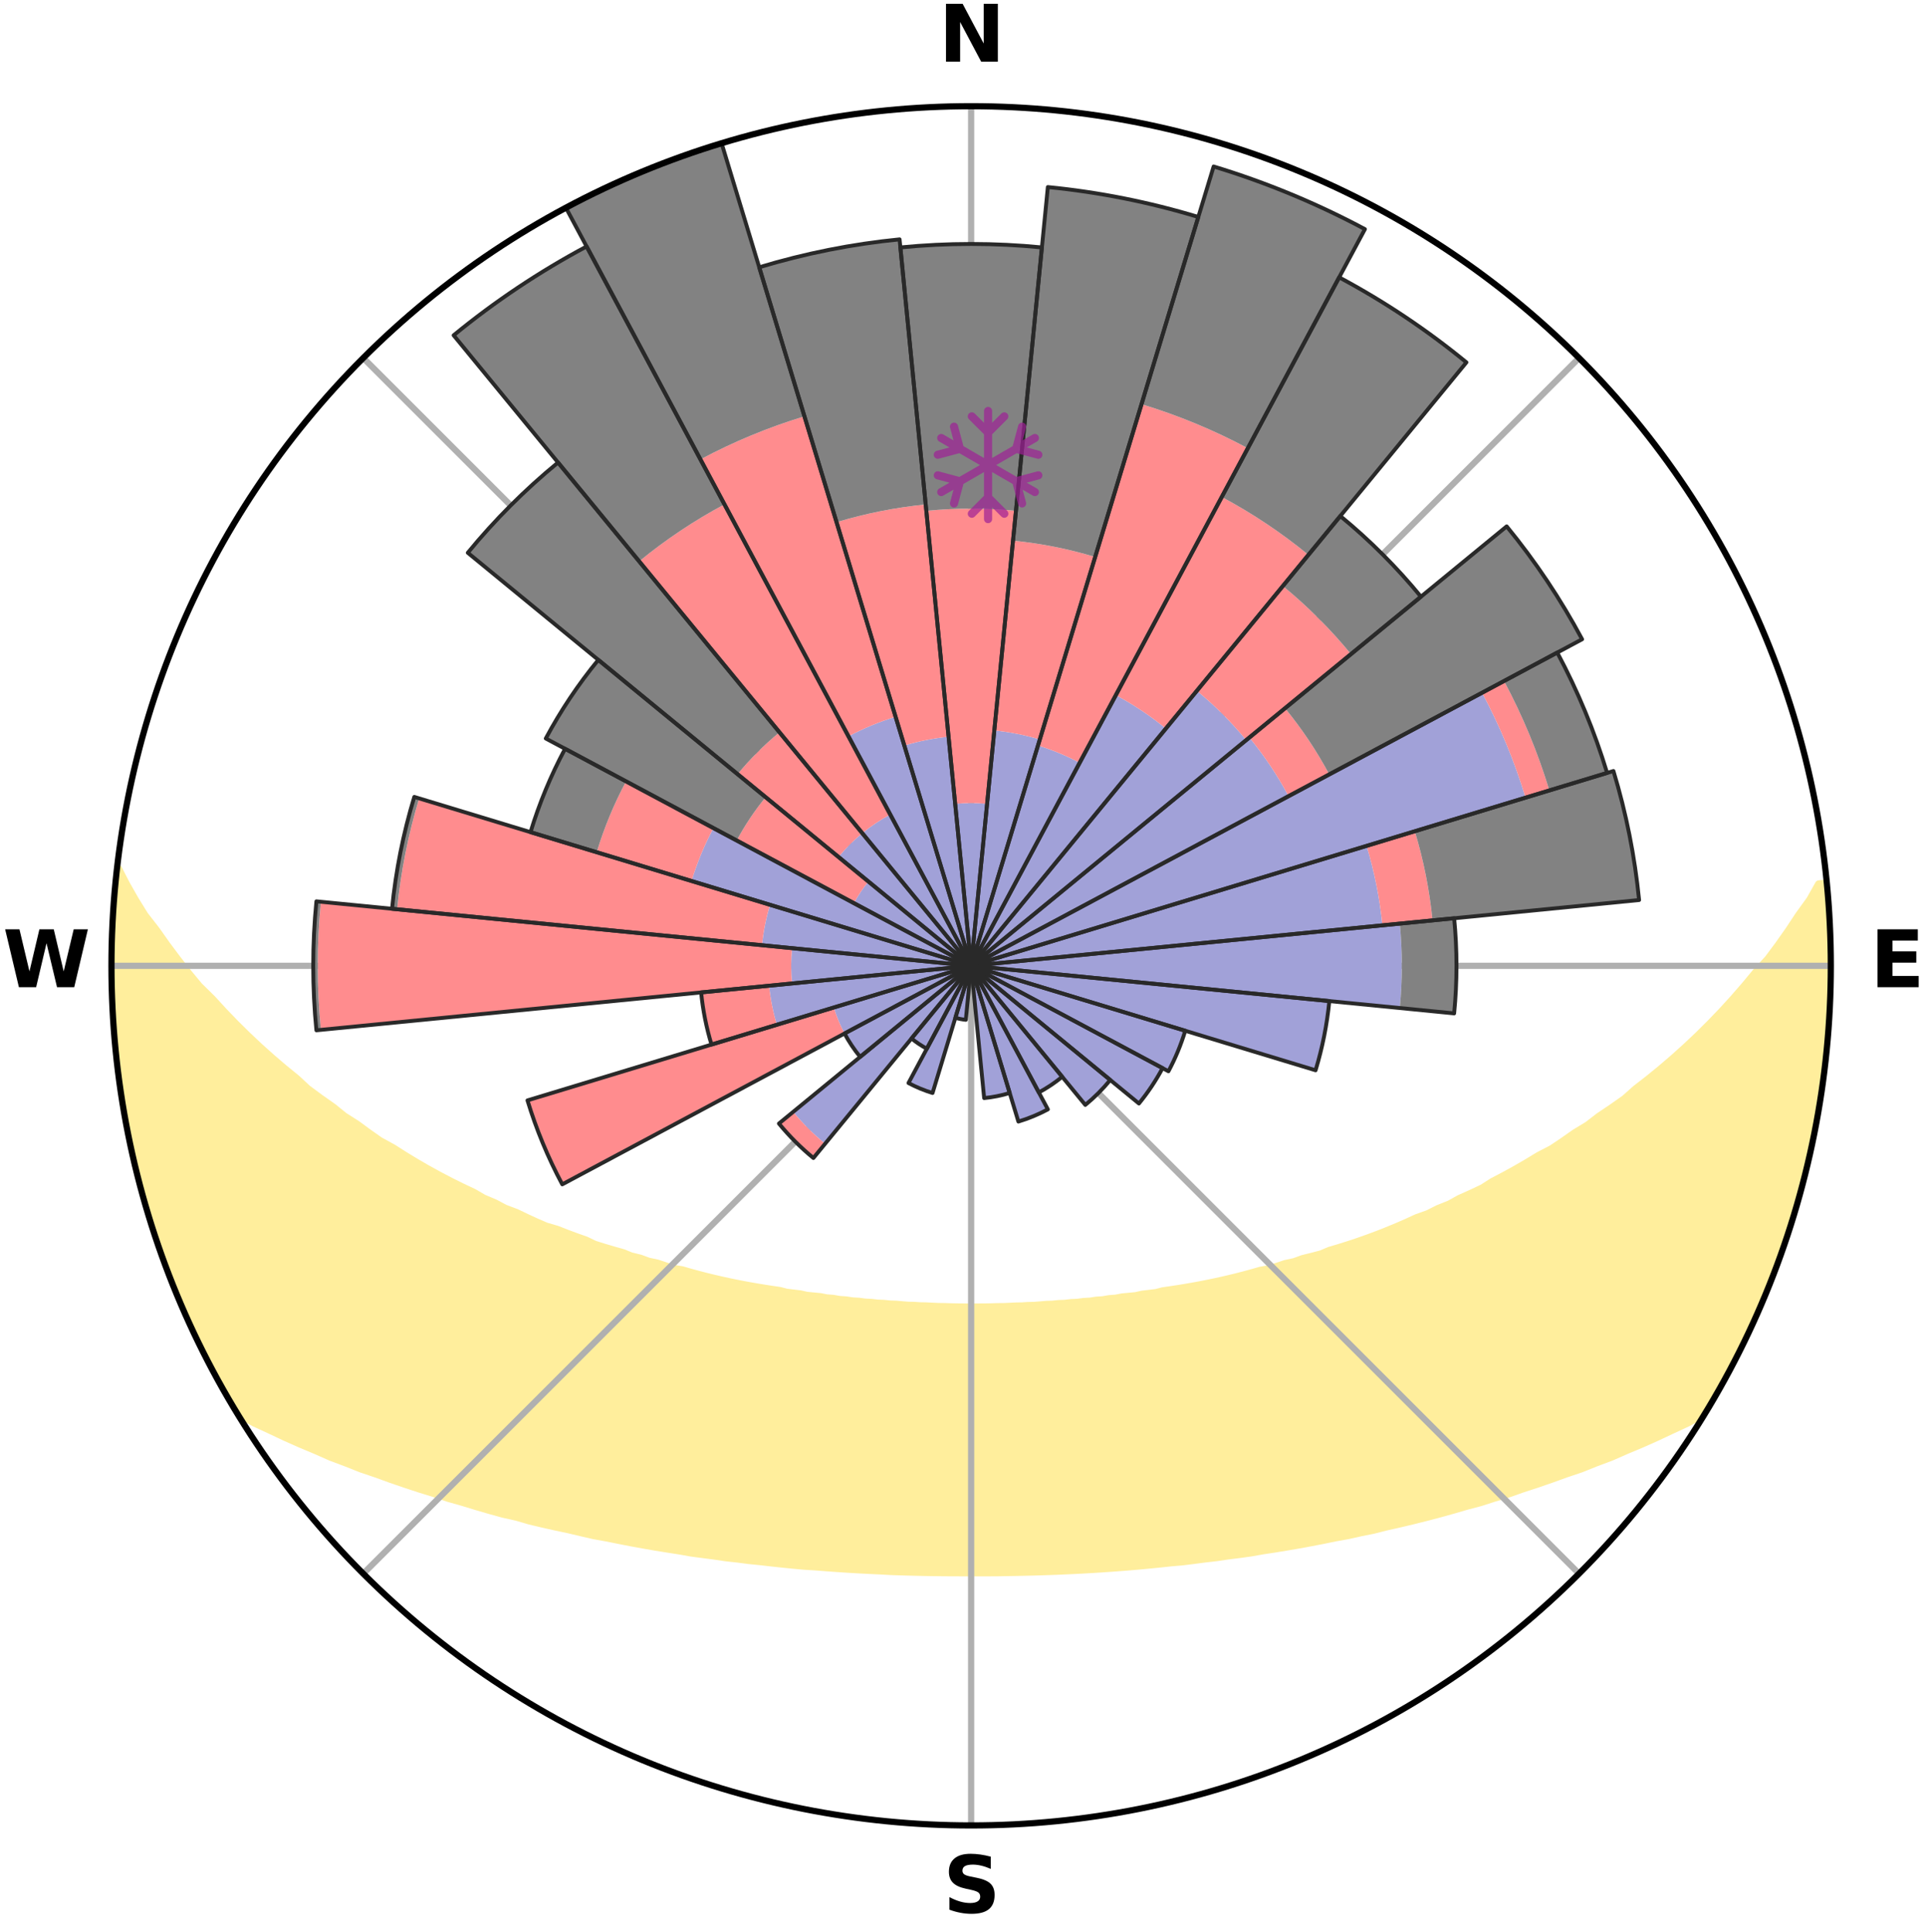 <?xml version="1.0" encoding="utf-8" standalone="no"?>
<!DOCTYPE svg PUBLIC "-//W3C//DTD SVG 1.1//EN"
  "http://www.w3.org/Graphics/SVG/1.1/DTD/svg11.dtd">
<svg xmlns:xlink="http://www.w3.org/1999/xlink" width="248.41pt" height="249.158pt" viewBox="0 0 248.41 249.158" xmlns="http://www.w3.org/2000/svg" version="1.1">
 <title>Ski Rose for Uludağ</title>
 <defs>
  <style type="text/css">*{stroke-linejoin: round; stroke-linecap: butt}</style>
 </defs>
 <g id="figure_1">
  <g id="patch_1">
   <path d="M 0 249.158 
L 248.41 249.158 
L 248.41 0 
L 0 0 
z
" style="fill: #ffffff"/>
  </g>
  <g id="axes_1">
   <g id="patch_2">
    <path d="M 236.135 124.579 
C 236.135 110.018 233.267 95.599 227.695 82.147 
C 222.122 68.695 213.955 56.471 203.659 46.175 
C 193.363 35.879 181.139 27.711 167.687 22.139 
C 154.235 16.567 139.815 13.699 125.255 13.699 
C 110.694 13.699 96.275 16.567 82.823 22.139 
C 69.371 27.711 57.147 35.879 46.851 46.175 
C 36.555 56.471 28.387 68.695 22.815 82.147 
C 17.243 95.599 14.375 110.018 14.375 124.579 
C 14.375 139.14 17.243 153.559 22.815 167.011 
C 28.387 180.463 36.555 192.687 46.851 202.983 
C 57.147 213.279 69.371 221.447 82.823 227.019 
C 96.275 232.591 110.694 235.459 125.255 235.459 
C 139.815 235.459 154.235 232.591 167.687 227.019 
C 181.139 221.447 193.363 213.279 203.659 202.983 
C 213.955 192.687 222.122 180.463 227.695 167.011 
C 233.267 153.559 236.135 139.14 236.135 124.579 
M 125.255 124.579 
C 125.255 124.579 125.255 124.579 125.255 124.579 
C 125.255 124.579 125.255 124.579 125.255 124.579 
C 125.255 124.579 125.255 124.579 125.255 124.579 
C 125.255 124.579 125.255 124.579 125.255 124.579 
C 125.255 124.579 125.255 124.579 125.255 124.579 
C 125.255 124.579 125.255 124.579 125.255 124.579 
C 125.255 124.579 125.255 124.579 125.255 124.579 
C 125.255 124.579 125.255 124.579 125.255 124.579 
C 125.255 124.579 125.255 124.579 125.255 124.579 
C 125.255 124.579 125.255 124.579 125.255 124.579 
C 125.255 124.579 125.255 124.579 125.255 124.579 
C 125.255 124.579 125.255 124.579 125.255 124.579 
C 125.255 124.579 125.255 124.579 125.255 124.579 
C 125.255 124.579 125.255 124.579 125.255 124.579 
C 125.255 124.579 125.255 124.579 125.255 124.579 
C 125.255 124.579 125.255 124.579 125.255 124.579 
z
" style="fill: #ffffff"/>
   </g>
   <g id="PolyCollection_1">
    <defs>
     <path id="m7be0bc8d4c" d="M 235.549 -135.199 
L 234.594 -135.107 
L 233.462 -133.095 
L 232.027 -131.11 
L 230.755 -129.185 
L 229.435 -127.307 
L 228.074 -125.476 
L 226.443 -123.696 
L 225.01 -121.967 
L 223.547 -120.288 
L 222.056 -118.658 
L 220.538 -117.08 
L 218.996 -115.553 
L 217.432 -114.077 
L 215.848 -112.652 
L 214.245 -111.279 
L 212.626 -109.958 
L 210.992 -108.689 
L 209.571 -107.425 
L 207.912 -106.255 
L 206.243 -105.136 
L 204.787 -104.011 
L 203.103 -102.99 
L 201.631 -101.955 
L 200.153 -100.964 
L 198.457 -100.086 
L 196.971 -99.183 
L 195.483 -98.322 
L 193.994 -97.502 
L 192.505 -96.723 
L 191.215 -95.899 
L 189.727 -95.197 
L 188.243 -94.535 
L 186.953 -93.817 
L 185.478 -93.229 
L 184.192 -92.579 
L 182.731 -92.061 
L 181.454 -91.475 
L 180.181 -90.921 
L 178.912 -90.395 
L 177.65 -89.899 
L 176.394 -89.432 
L 175.146 -88.992 
L 173.906 -88.579 
L 172.675 -88.192 
L 171.454 -87.83 
L 170.384 -87.378 
L 169.18 -87.063 
L 167.989 -86.771 
L 166.937 -86.385 
L 165.766 -86.135 
L 164.729 -85.788 
L 163.697 -85.46 
L 162.56 -85.268 
L 161.544 -84.976 
L 160.536 -84.701 
L 159.535 -84.442 
L 158.541 -84.2 
L 157.555 -83.972 
L 156.577 -83.759 
L 155.608 -83.56 
L 154.647 -83.373 
L 153.694 -83.2 
L 152.75 -83.038 
L 151.816 -82.887 
L 150.89 -82.747 
L 149.973 -82.616 
L 149.121 -82.395 
L 148.219 -82.284 
L 147.325 -82.182 
L 146.487 -81.993 
L 145.608 -81.908 
L 144.738 -81.828 
L 143.913 -81.669 
L 143.056 -81.603 
L 142.239 -81.462 
L 141.396 -81.407 
L 140.587 -81.283 
L 139.756 -81.239 
L 138.954 -81.13 
L 138.136 -81.094 
L 137.34 -81 
L 136.533 -80.971 
L 135.744 -80.89 
L 134.946 -80.866 
L 134.162 -80.798 
L 133.381 -80.736 
L 132.594 -80.72 
L 131.817 -80.67 
L 131.037 -80.657 
L 130.264 -80.617 
L 129.491 -80.584 
L 128.718 -80.576 
L 127.948 -80.552 
L 127.178 -80.536 
L 126.408 -80.531 
L 125.639 -80.524 
L 124.87 -80.524 
L 124.101 -80.533 
L 123.332 -80.54 
L 122.562 -80.558 
L 121.792 -80.583 
L 121.02 -80.594 
L 120.247 -80.628 
L 119.474 -80.67 
L 118.695 -80.685 
L 117.918 -80.737 
L 117.133 -80.755 
L 116.351 -80.818 
L 115.569 -80.888 
L 114.772 -80.914 
L 113.984 -80.996 
L 113.177 -81.027 
L 112.383 -81.123 
L 111.565 -81.161 
L 110.764 -81.27 
L 109.935 -81.316 
L 109.126 -81.442 
L 108.285 -81.498 
L 107.469 -81.64 
L 106.614 -81.707 
L 105.79 -81.868 
L 104.921 -81.949 
L 104.044 -82.036 
L 103.207 -82.225 
L 102.315 -82.329 
L 101.414 -82.441 
L 100.564 -82.663 
L 99.649 -82.794 
L 98.725 -82.936 
L 97.792 -83.087 
L 96.85 -83.25 
L 95.899 -83.424 
L 94.94 -83.611 
L 93.973 -83.811 
L 92.997 -84.025 
L 92.013 -84.253 
L 91.021 -84.496 
L 90.022 -84.755 
L 89.015 -85.03 
L 88.002 -85.323 
L 86.867 -85.515 
L 85.837 -85.843 
L 84.801 -86.19 
L 83.633 -86.44 
L 82.584 -86.827 
L 81.394 -87.119 
L 80.332 -87.548 
L 79.124 -87.885 
L 77.906 -88.247 
L 76.677 -88.633 
L 75.594 -89.157 
L 74.352 -89.595 
L 73.103 -90.06 
L 71.846 -90.554 
L 70.414 -90.972 
L 69.143 -91.526 
L 67.868 -92.111 
L 66.59 -92.726 
L 65.125 -93.277 
L 63.84 -93.959 
L 62.364 -94.582 
L 61.077 -95.332 
L 59.595 -96.029 
L 58.11 -96.767 
L 56.623 -97.544 
L 55.136 -98.363 
L 53.65 -99.222 
L 52.167 -100.124 
L 50.687 -101.068 
L 48.997 -101.991 
L 47.528 -103.023 
L 46.066 -104.099 
L 44.393 -105.166 
L 42.95 -106.333 
L 41.295 -107.497 
L 39.651 -108.713 
L 38.247 -110.019 
L 36.632 -111.334 
L 35.033 -112.701 
L 33.452 -114.119 
L 31.891 -115.589 
L 30.352 -117.11 
L 28.837 -118.682 
L 27.348 -120.304 
L 25.654 -121.971 
L 24.224 -123.697 
L 22.827 -125.473 
L 21.467 -127.297 
L 20.146 -129.168 
L 18.645 -131.1 
L 17.43 -133.065 
L 16.287 -135.071 
L 15.238 -137.114 
L 15.238 -137.114 
L 15.238 -137.114 
L 15.028 -135.193 
L 14.851 -133.268 
L 14.706 -131.341 
L 14.599 -129.41 
L 14.52 -127.479 
L 14.473 -125.546 
L 14.458 -123.612 
L 14.474 -121.678 
L 14.522 -119.744 
L 14.6 -117.811 
L 14.723 -115.88 
L 15.052 -113.968 
L 15.22 -112.042 
L 15.418 -110.119 
L 15.646 -108.198 
L 15.903 -106.28 
L 16.388 -104.402 
L 16.703 -102.494 
L 17.048 -100.59 
L 17.454 -98.698 
L 18.021 -96.847 
L 18.422 -94.952 
L 19.073 -93.127 
L 19.566 -91.255 
L 20.127 -89.404 
L 20.788 -87.585 
L 21.411 -85.754 
L 22.128 -83.957 
L 22.815 -82.147 
L 23.597 -80.377 
L 24.45 -78.64 
L 25.205 -76.858 
L 26.11 -75.147 
L 26.91 -73.384 
L 27.816 -71.674 
L 28.756 -69.983 
L 29.733 -68.312 
L 30.84 -66.721 
L 32.769 -65.659 
L 34.811 -64.716 
L 36.793 -63.781 
L 38.782 -62.899 
L 40.772 -62.065 
L 42.684 -61.22 
L 44.665 -60.475 
L 46.571 -59.717 
L 48.535 -59.054 
L 50.418 -58.369 
L 52.296 -57.725 
L 54.16 -57.112 
L 56.016 -56.538 
L 57.799 -55.935 
L 59.626 -55.421 
L 61.388 -54.88 
L 63.139 -54.37 
L 64.878 -53.887 
L 66.656 -53.493 
L 68.322 -53.004 
L 70.024 -52.601 
L 71.714 -52.222 
L 73.39 -51.867 
L 75.016 -51.481 
L 76.627 -51.111 
L 78.265 -50.82 
L 79.858 -50.498 
L 81.436 -50.189 
L 83.007 -49.906 
L 84.563 -49.633 
L 86.111 -49.385 
L 87.645 -49.146 
L 89.148 -48.879 
L 90.665 -48.679 
L 92.168 -48.484 
L 93.644 -48.264 
L 95.13 -48.104 
L 96.59 -47.912 
L 98.054 -47.767 
L 99.498 -47.601 
L 100.935 -47.447 
L 102.365 -47.304 
L 103.789 -47.174 
L 105.214 -47.088 
L 106.624 -46.977 
L 108.029 -46.877 
L 109.428 -46.786 
L 110.822 -46.704 
L 112.211 -46.632 
L 113.596 -46.568 
L 114.974 -46.491 
L 116.353 -46.446 
L 117.728 -46.408 
L 119.1 -46.377 
L 120.47 -46.354 
L 121.839 -46.338 
L 123.206 -46.33 
L 124.572 -46.328 
L 125.938 -46.327 
L 127.304 -46.327 
L 128.671 -46.334 
L 130.039 -46.36 
L 131.409 -46.384 
L 132.781 -46.415 
L 134.156 -46.453 
L 135.534 -46.499 
L 136.916 -46.554 
L 138.301 -46.616 
L 139.691 -46.687 
L 141.086 -46.767 
L 142.485 -46.857 
L 143.891 -46.956 
L 145.301 -47.065 
L 146.718 -47.185 
L 148.141 -47.316 
L 149.571 -47.458 
L 151.008 -47.612 
L 152.466 -47.737 
L 153.918 -47.916 
L 155.377 -48.108 
L 156.86 -48.277 
L 158.336 -48.497 
L 159.842 -48.684 
L 161.355 -48.893 
L 162.858 -49.16 
L 164.395 -49.392 
L 165.939 -49.647 
L 167.499 -49.913 
L 169.066 -50.203 
L 170.647 -50.505 
L 172.235 -50.834 
L 173.873 -51.126 
L 175.488 -51.489 
L 177.152 -51.822 
L 178.785 -52.237 
L 180.474 -52.616 
L 182.176 -53.019 
L 183.891 -53.447 
L 185.619 -53.902 
L 187.358 -54.384 
L 189.108 -54.895 
L 190.928 -55.374 
L 192.701 -55.945 
L 194.542 -56.491 
L 196.335 -57.127 
L 198.202 -57.735 
L 200.076 -58.383 
L 201.963 -59.064 
L 203.927 -59.727 
L 205.827 -60.489 
L 207.809 -61.233 
L 209.724 -62.075 
L 211.714 -62.908 
L 213.703 -63.79 
L 215.685 -64.725 
L 217.723 -65.671 
L 219.652 -66.732 
L 220.79 -68.305 
L 221.746 -69.987 
L 222.688 -71.677 
L 223.602 -73.383 
L 224.42 -75.137 
L 225.32 -76.85 
L 226.141 -78.603 
L 226.913 -80.377 
L 227.569 -82.199 
L 228.3 -83.988 
L 228.981 -85.797 
L 229.771 -87.568 
L 230.375 -89.406 
L 230.866 -91.28 
L 231.527 -93.1 
L 232.083 -94.953 
L 232.52 -96.838 
L 233.043 -98.702 
L 233.439 -100.595 
L 233.867 -102.482 
L 234.25 -104.378 
L 234.59 -106.283 
L 234.888 -108.194 
L 235.144 -110.112 
L 235.358 -112.034 
L 235.532 -113.961 
L 235.786 -115.88 
L 235.884 -117.813 
L 236.023 -119.743 
L 236.044 -121.678 
L 236.028 -123.612 
L 236.105 -125.546 
L 236.095 -127.482 
L 235.976 -129.413 
L 235.823 -131.342 
L 235.766 -133.276 
L 235.549 -135.199 
z
" style="stroke: #ffee9c"/>
    </defs>
    <g clip-path="url(#p3bca1e820f)">
     <use xlink:href="#m7be0bc8d4c" x="0" y="249.158" style="fill: #ffee9c; stroke: #ffee9c"/>
    </g>
   </g>
   <g id="matplotlib.axis_1">
    <g id="xtick_1">
     <g id="line2d_1">
      <path d="M 125.255 124.579 
L 125.255 13.699 
" clip-path="url(#p3bca1e820f)" style="fill: none; stroke: #b0b0b0; stroke-width: 0.8; stroke-linecap: square"/>
     </g>
     <g id="text_1">
      <!-- N -->
      <g transform="translate(121.07 7.958) scale(0.1 -0.1)">
       <defs>
        <path id="DejaVuSans-Bold-4e" d="M 588 4666 
L 1931 4666 
L 3628 1466 
L 3628 4666 
L 4769 4666 
L 4769 0 
L 3425 0 
L 1728 3200 
L 1728 0 
L 588 0 
L 588 4666 
z
" transform="scale(0.016)"/>
       </defs>
       <use xlink:href="#DejaVuSans-Bold-4e"/>
      </g>
     </g>
    </g>
    <g id="xtick_2">
     <g id="line2d_2">
      <path d="M 125.255 124.579 
L 203.659 46.175 
" clip-path="url(#p3bca1e820f)" style="fill: none; stroke: #b0b0b0; stroke-width: 0.8; stroke-linecap: square"/>
     </g>
    </g>
    <g id="xtick_3">
     <g id="line2d_3">
      <path d="M 125.255 124.579 
L 236.135 124.579 
" clip-path="url(#p3bca1e820f)" style="fill: none; stroke: #b0b0b0; stroke-width: 0.8; stroke-linecap: square"/>
     </g>
     <g id="text_2">
      <!-- E -->
      <g transform="translate(241.219 127.338) scale(0.1 -0.1)">
       <defs>
        <path id="DejaVuSans-Bold-45" d="M 588 4666 
L 3834 4666 
L 3834 3756 
L 1791 3756 
L 1791 2888 
L 3713 2888 
L 3713 1978 
L 1791 1978 
L 1791 909 
L 3903 909 
L 3903 0 
L 588 0 
L 588 4666 
z
" transform="scale(0.016)"/>
       </defs>
       <use xlink:href="#DejaVuSans-Bold-45"/>
      </g>
     </g>
    </g>
    <g id="xtick_4">
     <g id="line2d_4">
      <path d="M 125.255 124.579 
L 203.659 202.983 
" clip-path="url(#p3bca1e820f)" style="fill: none; stroke: #b0b0b0; stroke-width: 0.8; stroke-linecap: square"/>
     </g>
    </g>
    <g id="xtick_5">
     <g id="line2d_5">
      <path d="M 125.255 124.579 
L 125.255 235.459 
" clip-path="url(#p3bca1e820f)" style="fill: none; stroke: #b0b0b0; stroke-width: 0.8; stroke-linecap: square"/>
     </g>
     <g id="text_3">
      <!-- S -->
      <g transform="translate(121.654 246.718) scale(0.1 -0.1)">
       <defs>
        <path id="DejaVuSans-Bold-53" d="M 3834 4519 
L 3834 3531 
Q 3450 3703 3084 3790 
Q 2719 3878 2394 3878 
Q 1963 3878 1756 3759 
Q 1550 3641 1550 3391 
Q 1550 3203 1689 3098 
Q 1828 2994 2194 2919 
L 2706 2816 
Q 3484 2659 3812 2340 
Q 4141 2022 4141 1434 
Q 4141 663 3683 286 
Q 3225 -91 2284 -91 
Q 1841 -91 1394 -6 
Q 947 78 500 244 
L 500 1259 
Q 947 1022 1364 901 
Q 1781 781 2169 781 
Q 2563 781 2772 912 
Q 2981 1044 2981 1288 
Q 2981 1506 2839 1625 
Q 2697 1744 2272 1838 
L 1806 1941 
Q 1106 2091 782 2419 
Q 459 2747 459 3303 
Q 459 4000 909 4375 
Q 1359 4750 2203 4750 
Q 2588 4750 2994 4692 
Q 3400 4634 3834 4519 
z
" transform="scale(0.016)"/>
       </defs>
       <use xlink:href="#DejaVuSans-Bold-53"/>
      </g>
     </g>
    </g>
    <g id="xtick_6">
     <g id="line2d_6">
      <path d="M 125.255 124.579 
L 46.851 202.983 
" clip-path="url(#p3bca1e820f)" style="fill: none; stroke: #b0b0b0; stroke-width: 0.8; stroke-linecap: square"/>
     </g>
    </g>
    <g id="xtick_7">
     <g id="line2d_7">
      <path d="M 125.255 124.579 
L 14.375 124.579 
" clip-path="url(#p3bca1e820f)" style="fill: none; stroke: #b0b0b0; stroke-width: 0.8; stroke-linecap: square"/>
     </g>
     <g id="text_4">
      <!-- W -->
      <g transform="translate(0.36 127.338) scale(0.1 -0.1)">
       <defs>
        <path id="DejaVuSans-Bold-57" d="M 191 4666 
L 1344 4666 
L 2150 1275 
L 2950 4666 
L 4109 4666 
L 4909 1275 
L 5716 4666 
L 6859 4666 
L 5759 0 
L 4372 0 
L 3525 3547 
L 2688 0 
L 1300 0 
L 191 4666 
z
" transform="scale(0.016)"/>
       </defs>
       <use xlink:href="#DejaVuSans-Bold-57"/>
      </g>
     </g>
    </g>
    <g id="xtick_8">
     <g id="line2d_8">
      <path d="M 125.255 124.579 
L 46.851 46.175 
" clip-path="url(#p3bca1e820f)" style="fill: none; stroke: #b0b0b0; stroke-width: 0.8; stroke-linecap: square"/>
     </g>
    </g>
   </g>
   <g id="matplotlib.axis_2"/>
   <g id="patch_3">
    <path d="M 125.255 124.579 
C 125.255 124.579 125.255 124.579 125.255 124.579 
C 125.255 124.579 125.255 124.579 125.255 124.579 
L 125.255 124.579 
C 125.255 124.579 125.255 124.579 125.255 124.579 
C 125.255 124.579 125.255 124.579 125.255 124.579 
z
" clip-path="url(#p3bca1e820f)" style="fill: #d9d9d9"/>
   </g>
   <g id="patch_4">
    <path d="M 125.255 124.579 
C 125.255 124.579 125.255 124.579 125.255 124.579 
C 125.255 124.579 125.255 124.579 125.255 124.579 
L 125.255 124.579 
C 125.255 124.579 125.255 124.579 125.255 124.579 
C 125.255 124.579 125.255 124.579 125.255 124.579 
z
" clip-path="url(#p3bca1e820f)" style="fill: #d9d9d9"/>
   </g>
   <g id="patch_5">
    <path d="M 125.255 124.579 
C 125.255 124.579 125.255 124.579 125.255 124.579 
C 125.255 124.579 125.255 124.579 125.255 124.579 
L 125.255 124.579 
C 125.255 124.579 125.255 124.579 125.255 124.579 
C 125.255 124.579 125.255 124.579 125.255 124.579 
z
" clip-path="url(#p3bca1e820f)" style="fill: #d9d9d9"/>
   </g>
   <g id="patch_6">
    <path d="M 125.255 124.579 
C 125.255 124.579 125.255 124.579 125.255 124.579 
C 125.255 124.579 125.255 124.579 125.255 124.579 
L 125.255 124.579 
C 125.255 124.579 125.255 124.579 125.255 124.579 
C 125.255 124.579 125.255 124.579 125.255 124.579 
z
" clip-path="url(#p3bca1e820f)" style="fill: #d9d9d9"/>
   </g>
   <g id="patch_7">
    <path d="M 125.255 124.579 
C 125.255 124.579 125.255 124.579 125.255 124.579 
C 125.255 124.579 125.255 124.579 125.255 124.579 
L 125.255 124.579 
C 125.255 124.579 125.255 124.579 125.255 124.579 
C 125.255 124.579 125.255 124.579 125.255 124.579 
z
" clip-path="url(#p3bca1e820f)" style="fill: #d9d9d9"/>
   </g>
   <g id="patch_8">
    <path d="M 125.255 124.579 
C 125.255 124.579 125.255 124.579 125.255 124.579 
C 125.255 124.579 125.255 124.579 125.255 124.579 
L 125.255 124.579 
C 125.255 124.579 125.255 124.579 125.255 124.579 
C 125.255 124.579 125.255 124.579 125.255 124.579 
z
" clip-path="url(#p3bca1e820f)" style="fill: #d9d9d9"/>
   </g>
   <g id="patch_9">
    <path d="M 125.255 124.579 
C 125.255 124.579 125.255 124.579 125.255 124.579 
C 125.255 124.579 125.255 124.579 125.255 124.579 
L 125.255 124.579 
C 125.255 124.579 125.255 124.579 125.255 124.579 
C 125.255 124.579 125.255 124.579 125.255 124.579 
z
" clip-path="url(#p3bca1e820f)" style="fill: #d9d9d9"/>
   </g>
   <g id="patch_10">
    <path d="M 125.255 124.579 
C 125.255 124.579 125.255 124.579 125.255 124.579 
C 125.255 124.579 125.255 124.579 125.255 124.579 
L 125.255 124.579 
C 125.255 124.579 125.255 124.579 125.255 124.579 
C 125.255 124.579 125.255 124.579 125.255 124.579 
z
" clip-path="url(#p3bca1e820f)" style="fill: #d9d9d9"/>
   </g>
   <g id="patch_11">
    <path d="M 125.255 124.579 
C 125.255 124.579 125.255 124.579 125.255 124.579 
C 125.255 124.579 125.255 124.579 125.255 124.579 
L 125.255 124.579 
C 125.255 124.579 125.255 124.579 125.255 124.579 
C 125.255 124.579 125.255 124.579 125.255 124.579 
z
" clip-path="url(#p3bca1e820f)" style="fill: #d9d9d9"/>
   </g>
   <g id="patch_12">
    <path d="M 125.255 124.579 
C 125.255 124.579 125.255 124.579 125.255 124.579 
C 125.255 124.579 125.255 124.579 125.255 124.579 
L 125.255 124.579 
C 125.255 124.579 125.255 124.579 125.255 124.579 
C 125.255 124.579 125.255 124.579 125.255 124.579 
z
" clip-path="url(#p3bca1e820f)" style="fill: #d9d9d9"/>
   </g>
   <g id="patch_13">
    <path d="M 125.255 124.579 
C 125.255 124.579 125.255 124.579 125.255 124.579 
C 125.255 124.579 125.255 124.579 125.255 124.579 
L 125.255 124.579 
C 125.255 124.579 125.255 124.579 125.255 124.579 
C 125.255 124.579 125.255 124.579 125.255 124.579 
z
" clip-path="url(#p3bca1e820f)" style="fill: #d9d9d9"/>
   </g>
   <g id="patch_14">
    <path d="M 125.255 124.579 
C 125.255 124.579 125.255 124.579 125.255 124.579 
C 125.255 124.579 125.255 124.579 125.255 124.579 
L 125.255 124.579 
C 125.255 124.579 125.255 124.579 125.255 124.579 
C 125.255 124.579 125.255 124.579 125.255 124.579 
z
" clip-path="url(#p3bca1e820f)" style="fill: #d9d9d9"/>
   </g>
   <g id="patch_15">
    <path d="M 125.255 124.579 
C 125.255 124.579 125.255 124.579 125.255 124.579 
C 125.255 124.579 125.255 124.579 125.255 124.579 
L 125.255 124.579 
C 125.255 124.579 125.255 124.579 125.255 124.579 
C 125.255 124.579 125.255 124.579 125.255 124.579 
z
" clip-path="url(#p3bca1e820f)" style="fill: #d9d9d9"/>
   </g>
   <g id="patch_16">
    <path d="M 125.255 124.579 
C 125.255 124.579 125.255 124.579 125.255 124.579 
C 125.255 124.579 125.255 124.579 125.255 124.579 
L 125.255 124.579 
C 125.255 124.579 125.255 124.579 125.255 124.579 
C 125.255 124.579 125.255 124.579 125.255 124.579 
z
" clip-path="url(#p3bca1e820f)" style="fill: #d9d9d9"/>
   </g>
   <g id="patch_17">
    <path d="M 125.255 124.579 
C 125.255 124.579 125.255 124.579 125.255 124.579 
C 125.255 124.579 125.255 124.579 125.255 124.579 
L 125.255 124.579 
C 125.255 124.579 125.255 124.579 125.255 124.579 
C 125.255 124.579 125.255 124.579 125.255 124.579 
z
" clip-path="url(#p3bca1e820f)" style="fill: #d9d9d9"/>
   </g>
   <g id="patch_18">
    <path d="M 125.255 124.579 
C 125.255 124.579 125.255 124.579 125.255 124.579 
C 125.255 124.579 125.255 124.579 125.255 124.579 
L 125.255 124.579 
C 125.255 124.579 125.255 124.579 125.255 124.579 
C 125.255 124.579 125.255 124.579 125.255 124.579 
z
" clip-path="url(#p3bca1e820f)" style="fill: #d9d9d9"/>
   </g>
   <g id="patch_19">
    <path d="M 125.255 124.579 
C 125.255 124.579 125.255 124.579 125.255 124.579 
C 125.255 124.579 125.255 124.579 125.255 124.579 
L 125.255 124.579 
C 125.255 124.579 125.255 124.579 125.255 124.579 
C 125.255 124.579 125.255 124.579 125.255 124.579 
z
" clip-path="url(#p3bca1e820f)" style="fill: #d9d9d9"/>
   </g>
   <g id="patch_20">
    <path d="M 125.255 124.579 
C 125.255 124.579 125.255 124.579 125.255 124.579 
C 125.255 124.579 125.255 124.579 125.255 124.579 
L 125.255 124.579 
C 125.255 124.579 125.255 124.579 125.255 124.579 
C 125.255 124.579 125.255 124.579 125.255 124.579 
z
" clip-path="url(#p3bca1e820f)" style="fill: #d9d9d9"/>
   </g>
   <g id="patch_21">
    <path d="M 125.255 124.579 
C 125.255 124.579 125.255 124.579 125.255 124.579 
C 125.255 124.579 125.255 124.579 125.255 124.579 
L 125.255 124.579 
C 125.255 124.579 125.255 124.579 125.255 124.579 
C 125.255 124.579 125.255 124.579 125.255 124.579 
z
" clip-path="url(#p3bca1e820f)" style="fill: #d9d9d9"/>
   </g>
   <g id="patch_22">
    <path d="M 125.255 124.579 
C 125.255 124.579 125.255 124.579 125.255 124.579 
C 125.255 124.579 125.255 124.579 125.255 124.579 
L 125.255 124.579 
C 125.255 124.579 125.255 124.579 125.255 124.579 
C 125.255 124.579 125.255 124.579 125.255 124.579 
z
" clip-path="url(#p3bca1e820f)" style="fill: #d9d9d9"/>
   </g>
   <g id="patch_23">
    <path d="M 125.255 124.579 
C 125.255 124.579 125.255 124.579 125.255 124.579 
C 125.255 124.579 125.255 124.579 125.255 124.579 
L 125.255 124.579 
C 125.255 124.579 125.255 124.579 125.255 124.579 
C 125.255 124.579 125.255 124.579 125.255 124.579 
z
" clip-path="url(#p3bca1e820f)" style="fill: #d9d9d9"/>
   </g>
   <g id="patch_24">
    <path d="M 125.255 124.579 
C 125.255 124.579 125.255 124.579 125.255 124.579 
C 125.255 124.579 125.255 124.579 125.255 124.579 
L 125.255 124.579 
C 125.255 124.579 125.255 124.579 125.255 124.579 
C 125.255 124.579 125.255 124.579 125.255 124.579 
z
" clip-path="url(#p3bca1e820f)" style="fill: #d9d9d9"/>
   </g>
   <g id="patch_25">
    <path d="M 125.255 124.579 
C 125.255 124.579 125.255 124.579 125.255 124.579 
C 125.255 124.579 125.255 124.579 125.255 124.579 
L 125.255 124.579 
C 125.255 124.579 125.255 124.579 125.255 124.579 
C 125.255 124.579 125.255 124.579 125.255 124.579 
z
" clip-path="url(#p3bca1e820f)" style="fill: #d9d9d9"/>
   </g>
   <g id="patch_26">
    <path d="M 125.255 124.579 
C 125.255 124.579 125.255 124.579 125.255 124.579 
C 125.255 124.579 125.255 124.579 125.255 124.579 
L 125.255 124.579 
C 125.255 124.579 125.255 124.579 125.255 124.579 
C 125.255 124.579 125.255 124.579 125.255 124.579 
z
" clip-path="url(#p3bca1e820f)" style="fill: #d9d9d9"/>
   </g>
   <g id="patch_27">
    <path d="M 125.255 124.579 
C 125.255 124.579 125.255 124.579 125.255 124.579 
C 125.255 124.579 125.255 124.579 125.255 124.579 
L 125.255 124.579 
C 125.255 124.579 125.255 124.579 125.255 124.579 
C 125.255 124.579 125.255 124.579 125.255 124.579 
z
" clip-path="url(#p3bca1e820f)" style="fill: #d9d9d9"/>
   </g>
   <g id="patch_28">
    <path d="M 125.255 124.579 
C 125.255 124.579 125.255 124.579 125.255 124.579 
C 125.255 124.579 125.255 124.579 125.255 124.579 
L 125.255 124.579 
C 125.255 124.579 125.255 124.579 125.255 124.579 
C 125.255 124.579 125.255 124.579 125.255 124.579 
z
" clip-path="url(#p3bca1e820f)" style="fill: #d9d9d9"/>
   </g>
   <g id="patch_29">
    <path d="M 125.255 124.579 
C 125.255 124.579 125.255 124.579 125.255 124.579 
C 125.255 124.579 125.255 124.579 125.255 124.579 
L 125.255 124.579 
C 125.255 124.579 125.255 124.579 125.255 124.579 
C 125.255 124.579 125.255 124.579 125.255 124.579 
z
" clip-path="url(#p3bca1e820f)" style="fill: #d9d9d9"/>
   </g>
   <g id="patch_30">
    <path d="M 125.255 124.579 
C 125.255 124.579 125.255 124.579 125.255 124.579 
C 125.255 124.579 125.255 124.579 125.255 124.579 
L 125.255 124.579 
C 125.255 124.579 125.255 124.579 125.255 124.579 
C 125.255 124.579 125.255 124.579 125.255 124.579 
z
" clip-path="url(#p3bca1e820f)" style="fill: #d9d9d9"/>
   </g>
   <g id="patch_31">
    <path d="M 125.255 124.579 
C 125.255 124.579 125.255 124.579 125.255 124.579 
C 125.255 124.579 125.255 124.579 125.255 124.579 
L 125.255 124.579 
C 125.255 124.579 125.255 124.579 125.255 124.579 
C 125.255 124.579 125.255 124.579 125.255 124.579 
z
" clip-path="url(#p3bca1e820f)" style="fill: #d9d9d9"/>
   </g>
   <g id="patch_32">
    <path d="M 125.255 124.579 
C 125.255 124.579 125.255 124.579 125.255 124.579 
C 125.255 124.579 125.255 124.579 125.255 124.579 
L 125.255 124.579 
C 125.255 124.579 125.255 124.579 125.255 124.579 
C 125.255 124.579 125.255 124.579 125.255 124.579 
z
" clip-path="url(#p3bca1e820f)" style="fill: #d9d9d9"/>
   </g>
   <g id="patch_33">
    <path d="M 125.255 124.579 
C 125.255 124.579 125.255 124.579 125.255 124.579 
C 125.255 124.579 125.255 124.579 125.255 124.579 
L 125.255 124.579 
C 125.255 124.579 125.255 124.579 125.255 124.579 
C 125.255 124.579 125.255 124.579 125.255 124.579 
z
" clip-path="url(#p3bca1e820f)" style="fill: #d9d9d9"/>
   </g>
   <g id="patch_34">
    <path d="M 125.255 124.579 
C 125.255 124.579 125.255 124.579 125.255 124.579 
C 125.255 124.579 125.255 124.579 125.255 124.579 
L 125.255 124.579 
C 125.255 124.579 125.255 124.579 125.255 124.579 
C 125.255 124.579 125.255 124.579 125.255 124.579 
z
" clip-path="url(#p3bca1e820f)" style="fill: #d9d9d9"/>
   </g>
   <g id="patch_35">
    <path d="M 125.255 124.579 
C 125.255 124.579 125.255 124.579 125.255 124.579 
C 125.255 124.579 125.255 124.579 125.255 124.579 
L 127.313 103.684 
C 126.629 103.617 125.942 103.583 125.255 103.583 
C 124.568 103.583 123.881 103.617 123.197 103.684 
z
" clip-path="url(#p3bca1e820f)" style="fill: #a1a1d8"/>
   </g>
   <g id="patch_36">
    <path d="M 125.255 124.579 
C 125.255 124.579 125.255 124.579 125.255 124.579 
C 125.255 124.579 125.255 124.579 125.255 124.579 
L 134.11 95.386 
C 133.155 95.096 132.186 94.853 131.206 94.659 
C 130.227 94.464 129.239 94.317 128.245 94.219 
z
" clip-path="url(#p3bca1e820f)" style="fill: #a1a1d8"/>
   </g>
   <g id="patch_37">
    <path d="M 125.255 124.579 
C 125.255 124.579 125.255 124.579 125.255 124.579 
C 125.255 124.579 125.255 124.579 125.255 124.579 
L 139.252 98.392 
C 138.395 97.934 137.516 97.518 136.618 97.146 
C 135.72 96.774 134.804 96.447 133.874 96.165 
z
" clip-path="url(#p3bca1e820f)" style="fill: #a1a1d8"/>
   </g>
   <g id="patch_38">
    <path d="M 125.255 124.579 
C 125.255 124.579 125.255 124.579 125.255 124.579 
C 125.255 124.579 125.255 124.579 125.255 124.579 
L 150.371 93.975 
C 149.369 93.153 148.328 92.381 147.25 91.661 
C 146.173 90.941 145.061 90.274 143.918 89.663 
z
" clip-path="url(#p3bca1e820f)" style="fill: #a1a1d8"/>
   </g>
   <g id="patch_39">
    <path d="M 125.255 124.579 
C 125.255 124.579 125.255 124.579 125.255 124.579 
C 125.255 124.579 125.255 124.579 125.255 124.579 
L 160.731 95.465 
C 159.778 94.303 158.769 93.19 157.706 92.128 
C 156.644 91.065 155.531 90.056 154.369 89.103 
z
" clip-path="url(#p3bca1e820f)" style="fill: #a1a1d8"/>
   </g>
   <g id="patch_40">
    <path d="M 125.255 124.579 
C 125.255 124.579 125.255 124.579 125.255 124.579 
C 125.255 124.579 125.255 124.579 125.255 124.579 
L 166.197 102.695 
C 165.481 101.355 164.699 100.051 163.855 98.787 
C 163.011 97.524 162.105 96.303 161.141 95.128 
z
" clip-path="url(#p3bca1e820f)" style="fill: #a1a1d8"/>
   </g>
   <g id="patch_41">
    <path d="M 125.255 124.579 
C 125.255 124.579 125.255 124.579 125.255 124.579 
C 125.255 124.579 125.255 124.579 125.255 124.579 
L 196.763 102.887 
C 196.053 100.547 195.228 98.243 194.292 95.983 
C 193.356 93.723 192.31 91.511 191.157 89.354 
z
" clip-path="url(#p3bca1e820f)" style="fill: #a1a1d8"/>
   </g>
   <g id="patch_42">
    <path d="M 125.255 124.579 
C 125.255 124.579 125.255 124.579 125.255 124.579 
C 125.255 124.579 125.255 124.579 125.255 124.579 
L 178.299 119.355 
C 178.128 117.619 177.871 115.892 177.531 114.181 
C 177.191 112.47 176.767 110.776 176.26 109.107 
z
" clip-path="url(#p3bca1e820f)" style="fill: #a1a1d8"/>
   </g>
   <g id="patch_43">
    <path d="M 125.255 124.579 
C 125.255 124.579 125.255 124.579 125.255 124.579 
C 125.255 124.579 125.255 124.579 125.255 124.579 
L 180.538 130.024 
C 180.716 128.214 180.805 126.397 180.805 124.579 
C 180.805 122.761 180.716 120.944 180.538 119.134 
z
" clip-path="url(#p3bca1e820f)" style="fill: #a1a1d8"/>
   </g>
   <g id="patch_44">
    <path d="M 125.255 124.579 
C 125.255 124.579 125.255 124.579 125.255 124.579 
C 125.255 124.579 125.255 124.579 125.255 124.579 
L 169.68 138.055 
C 170.121 136.601 170.49 135.126 170.787 133.636 
C 171.083 132.146 171.306 130.642 171.455 129.129 
z
" clip-path="url(#p3bca1e820f)" style="fill: #a1a1d8"/>
   </g>
   <g id="patch_45">
    <path d="M 125.255 124.579 
C 125.255 124.579 125.255 124.579 125.255 124.579 
C 125.255 124.579 125.255 124.579 125.255 124.579 
L 150.704 138.182 
C 151.149 137.349 151.553 136.495 151.915 135.622 
C 152.276 134.749 152.594 133.859 152.869 132.956 
z
" clip-path="url(#p3bca1e820f)" style="fill: #a1a1d8"/>
   </g>
   <g id="patch_46">
    <path d="M 125.255 124.579 
C 125.255 124.579 125.255 124.579 125.255 124.579 
C 125.255 124.579 125.255 124.579 125.255 124.579 
L 146.895 142.339 
C 147.476 141.63 148.023 140.894 148.532 140.132 
C 149.041 139.37 149.512 138.584 149.944 137.776 
z
" clip-path="url(#p3bca1e820f)" style="fill: #a1a1d8"/>
   </g>
   <g id="patch_47">
    <path d="M 125.255 124.579 
C 125.255 124.579 125.255 124.579 125.255 124.579 
C 125.255 124.579 125.255 124.579 125.255 124.579 
L 139.98 142.522 
C 140.568 142.04 141.131 141.53 141.668 140.992 
C 142.205 140.455 142.716 139.892 143.198 139.305 
z
" clip-path="url(#p3bca1e820f)" style="fill: #a1a1d8"/>
   </g>
   <g id="patch_48">
    <path d="M 125.255 124.579 
C 125.255 124.579 125.255 124.579 125.255 124.579 
C 125.255 124.579 125.255 124.579 125.255 124.579 
L 133.984 140.909 
C 134.518 140.624 135.038 140.312 135.542 139.975 
C 136.046 139.638 136.533 139.277 137.002 138.893 
z
" clip-path="url(#p3bca1e820f)" style="fill: #a1a1d8"/>
   </g>
   <g id="patch_49">
    <path d="M 125.255 124.579 
C 125.255 124.579 125.255 124.579 125.255 124.579 
C 125.255 124.579 125.255 124.579 125.255 124.579 
L 131.35 144.671 
C 132.007 144.472 132.655 144.24 133.29 143.977 
C 133.925 143.714 134.546 143.42 135.152 143.096 
z
" clip-path="url(#p3bca1e820f)" style="fill: #a1a1d8"/>
   </g>
   <g id="patch_50">
    <path d="M 125.255 124.579 
C 125.255 124.579 125.255 124.579 125.255 124.579 
C 125.255 124.579 125.255 124.579 125.255 124.579 
L 126.935 141.64 
C 127.494 141.585 128.049 141.502 128.599 141.393 
C 129.15 141.283 129.694 141.147 130.231 140.984 
z
" clip-path="url(#p3bca1e820f)" style="fill: #a1a1d8"/>
   </g>
   <g id="patch_51">
    <path d="M 125.255 124.579 
C 125.255 124.579 125.255 124.579 125.255 124.579 
C 125.255 124.579 125.255 124.579 125.255 124.579 
L 125.255 124.579 
C 125.255 124.579 125.255 124.579 125.255 124.579 
C 125.255 124.579 125.255 124.579 125.255 124.579 
z
" clip-path="url(#p3bca1e820f)" style="fill: #a1a1d8"/>
   </g>
   <g id="patch_52">
    <path d="M 125.255 124.579 
C 125.255 124.579 125.255 124.579 125.255 124.579 
C 125.255 124.579 125.255 124.579 125.255 124.579 
L 123.223 131.276 
C 123.442 131.343 123.665 131.399 123.889 131.443 
C 124.114 131.488 124.341 131.522 124.569 131.544 
z
" clip-path="url(#p3bca1e820f)" style="fill: #a1a1d8"/>
   </g>
   <g id="patch_53">
    <path d="M 125.255 124.579 
C 125.255 124.579 125.255 124.579 125.255 124.579 
C 125.255 124.579 125.255 124.579 125.255 124.579 
L 117.174 139.698 
C 117.668 139.963 118.176 140.203 118.694 140.417 
C 119.213 140.632 119.741 140.821 120.278 140.984 
z
" clip-path="url(#p3bca1e820f)" style="fill: #a1a1d8"/>
   </g>
   <g id="patch_54">
    <path d="M 125.255 124.579 
C 125.255 124.579 125.255 124.579 125.255 124.579 
C 125.255 124.579 125.255 124.579 125.255 124.579 
L 117.565 133.95 
C 117.871 134.201 118.19 134.438 118.52 134.658 
C 118.85 134.879 119.191 135.083 119.541 135.27 
z
" clip-path="url(#p3bca1e820f)" style="fill: #a1a1d8"/>
   </g>
   <g id="patch_55">
    <path d="M 125.255 124.579 
C 125.255 124.579 125.255 124.579 125.255 124.579 
C 125.255 124.579 125.255 124.579 125.255 124.579 
L 102.302 143.416 
C 102.918 144.167 103.572 144.888 104.259 145.575 
C 104.946 146.262 105.667 146.915 106.418 147.532 
z
" clip-path="url(#p3bca1e820f)" style="fill: #a1a1d8"/>
   </g>
   <g id="patch_56">
    <path d="M 125.255 124.579 
C 125.255 124.579 125.255 124.579 125.255 124.579 
C 125.255 124.579 125.255 124.579 125.255 124.579 
L 108.925 133.308 
C 109.21 133.842 109.522 134.362 109.859 134.866 
C 110.195 135.37 110.557 135.857 110.941 136.326 
z
" clip-path="url(#p3bca1e820f)" style="fill: #a1a1d8"/>
   </g>
   <g id="patch_57">
    <path d="M 125.255 124.579 
C 125.255 124.579 125.255 124.579 125.255 124.579 
C 125.255 124.579 125.255 124.579 125.255 124.579 
L 107.535 129.954 
C 107.711 130.534 107.916 131.105 108.148 131.665 
C 108.38 132.225 108.639 132.773 108.925 133.308 
z
" clip-path="url(#p3bca1e820f)" style="fill: #a1a1d8"/>
   </g>
   <g id="patch_58">
    <path d="M 125.255 124.579 
C 125.255 124.579 125.255 124.579 125.255 124.579 
C 125.255 124.579 125.255 124.579 125.255 124.579 
L 99.194 127.146 
C 99.278 127.999 99.404 128.847 99.571 129.688 
C 99.739 130.528 99.947 131.36 100.196 132.181 
z
" clip-path="url(#p3bca1e820f)" style="fill: #a1a1d8"/>
   </g>
   <g id="patch_59">
    <path d="M 125.255 124.579 
C 125.255 124.579 125.255 124.579 125.255 124.579 
C 125.255 124.579 125.255 124.579 125.255 124.579 
L 102.155 122.304 
C 102.08 123.06 102.043 123.819 102.043 124.579 
C 102.043 125.339 102.08 126.098 102.155 126.854 
z
" clip-path="url(#p3bca1e820f)" style="fill: #a1a1d8"/>
   </g>
   <g id="patch_60">
    <path d="M 125.255 124.579 
C 125.255 124.579 125.255 124.579 125.255 124.579 
C 125.255 124.579 125.255 124.579 125.255 124.579 
L 99.316 116.711 
C 99.059 117.56 98.843 118.421 98.67 119.291 
C 98.497 120.161 98.367 121.039 98.28 121.922 
z
" clip-path="url(#p3bca1e820f)" style="fill: #a1a1d8"/>
   </g>
   <g id="patch_61">
    <path d="M 125.255 124.579 
C 125.255 124.579 125.255 124.579 125.255 124.579 
C 125.255 124.579 125.255 124.579 125.255 124.579 
L 92.016 106.813 
C 91.435 107.901 90.907 109.016 90.435 110.156 
C 89.963 111.296 89.547 112.458 89.189 113.639 
z
" clip-path="url(#p3bca1e820f)" style="fill: #a1a1d8"/>
   </g>
   <g id="patch_62">
    <path d="M 125.255 124.579 
C 125.255 124.579 125.255 124.579 125.255 124.579 
C 125.255 124.579 125.255 124.579 125.255 124.579 
L 112.003 113.704 
C 111.647 114.137 111.313 114.588 111.001 115.055 
C 110.689 115.521 110.4 116.003 110.136 116.498 
z
" clip-path="url(#p3bca1e820f)" style="fill: #a1a1d8"/>
   </g>
   <g id="patch_63">
    <path d="M 125.255 124.579 
C 125.255 124.579 125.255 124.579 125.255 124.579 
C 125.255 124.579 125.255 124.579 125.255 124.579 
L 111.215 107.471 
C 110.655 107.931 110.118 108.417 109.605 108.93 
C 109.093 109.442 108.606 109.979 108.147 110.539 
z
" clip-path="url(#p3bca1e820f)" style="fill: #a1a1d8"/>
   </g>
   <g id="patch_64">
    <path d="M 125.255 124.579 
C 125.255 124.579 125.255 124.579 125.255 124.579 
C 125.255 124.579 125.255 124.579 125.255 124.579 
L 114.822 105.061 
C 114.183 105.402 113.561 105.775 112.959 106.177 
C 112.357 106.58 111.775 107.011 111.215 107.471 
z
" clip-path="url(#p3bca1e820f)" style="fill: #a1a1d8"/>
   </g>
   <g id="patch_65">
    <path d="M 125.255 124.579 
C 125.255 124.579 125.255 124.579 125.255 124.579 
C 125.255 124.579 125.255 124.579 125.255 124.579 
L 115.512 92.46 
C 114.46 92.779 113.425 93.149 112.41 93.57 
C 111.395 93.99 110.402 94.46 109.433 94.978 
z
" clip-path="url(#p3bca1e820f)" style="fill: #a1a1d8"/>
   </g>
   <g id="patch_66">
    <path d="M 125.255 124.579 
C 125.255 124.579 125.255 124.579 125.255 124.579 
C 125.255 124.579 125.255 124.579 125.255 124.579 
L 122.344 95.029 
C 121.377 95.124 120.415 95.267 119.462 95.457 
C 118.509 95.646 117.565 95.883 116.635 96.165 
z
" clip-path="url(#p3bca1e820f)" style="fill: #a1a1d8"/>
   </g>
   <g id="patch_67">
    <path d="M 123.197 103.684 
C 123.881 103.617 124.568 103.583 125.255 103.583 
C 125.942 103.583 126.629 103.617 127.313 103.684 
L 131.035 65.891 
C 129.114 65.702 127.185 65.607 125.255 65.607 
C 123.325 65.607 121.396 65.702 119.475 65.891 
z
" clip-path="url(#p3bca1e820f)" style="fill: #ff8c8e"/>
   </g>
   <g id="patch_68">
    <path d="M 128.245 94.219 
C 129.239 94.317 130.227 94.464 131.206 94.659 
C 132.186 94.853 133.155 95.096 134.11 95.386 
L 141.252 71.844 
C 139.526 71.321 137.775 70.882 136.006 70.53 
C 134.237 70.178 132.451 69.914 130.656 69.737 
z
" clip-path="url(#p3bca1e820f)" style="fill: #ff8c8e"/>
   </g>
   <g id="patch_69">
    <path d="M 133.874 96.165 
C 134.804 96.447 135.72 96.774 136.618 97.146 
C 137.516 97.518 138.395 97.934 139.252 98.392 
L 160.941 57.816 
C 158.755 56.648 156.514 55.587 154.225 54.639 
C 151.936 53.691 149.601 52.856 147.23 52.136 
z
" clip-path="url(#p3bca1e820f)" style="fill: #ff8c8e"/>
   </g>
   <g id="patch_70">
    <path d="M 143.918 89.663 
C 145.061 90.274 146.173 90.941 147.25 91.661 
C 148.328 92.381 149.369 93.153 150.371 93.975 
L 168.757 71.572 
C 167.022 70.148 165.218 68.81 163.352 67.563 
C 161.486 66.316 159.559 65.161 157.58 64.103 
z
" clip-path="url(#p3bca1e820f)" style="fill: #ff8c8e"/>
   </g>
   <g id="patch_71">
    <path d="M 154.369 89.103 
C 155.531 90.056 156.644 91.065 157.706 92.128 
C 158.769 93.19 159.778 94.303 160.731 95.465 
L 174.245 84.374 
C 172.929 82.77 171.535 81.232 170.068 79.766 
C 168.601 78.299 167.064 76.905 165.46 75.589 
z
" clip-path="url(#p3bca1e820f)" style="fill: #ff8c8e"/>
   </g>
   <g id="patch_72">
    <path d="M 161.141 95.128 
C 162.105 96.303 163.011 97.524 163.855 98.787 
C 164.699 100.051 165.481 101.355 166.197 102.695 
L 171.444 99.89 
C 170.636 98.379 169.754 96.907 168.802 95.482 
C 167.849 94.057 166.828 92.679 165.74 91.354 
z
" clip-path="url(#p3bca1e820f)" style="fill: #ff8c8e"/>
   </g>
   <g id="patch_73">
    <path d="M 191.157 89.354 
C 192.31 91.511 193.356 93.723 194.292 95.983 
C 195.228 98.243 196.053 100.547 196.763 102.887 
L 199.833 101.956 
C 199.093 99.515 198.233 97.112 197.257 94.755 
C 196.28 92.398 195.189 90.091 193.987 87.841 
z
" clip-path="url(#p3bca1e820f)" style="fill: #ff8c8e"/>
   </g>
   <g id="patch_74">
    <path d="M 176.26 109.107 
C 176.767 110.776 177.191 112.47 177.531 114.181 
C 177.871 115.892 178.128 117.619 178.299 119.355 
L 184.764 118.718 
C 184.572 116.77 184.284 114.833 183.903 112.913 
C 183.521 110.994 183.045 109.094 182.477 107.221 
z
" clip-path="url(#p3bca1e820f)" style="fill: #ff8c8e"/>
   </g>
   <g id="patch_75">
    <path d="M 180.538 119.134 
C 180.716 120.944 180.805 122.761 180.805 124.579 
C 180.805 126.397 180.716 128.214 180.538 130.024 
L 180.538 130.024 
C 180.716 128.214 180.805 126.397 180.805 124.579 
C 180.805 122.761 180.716 120.944 180.538 119.134 
z
" clip-path="url(#p3bca1e820f)" style="fill: #ff8c8e"/>
   </g>
   <g id="patch_76">
    <path d="M 171.455 129.129 
C 171.306 130.642 171.083 132.146 170.787 133.636 
C 170.49 135.126 170.121 136.601 169.68 138.055 
L 169.68 138.055 
C 170.121 136.601 170.49 135.126 170.787 133.636 
C 171.083 132.146 171.306 130.642 171.455 129.129 
z
" clip-path="url(#p3bca1e820f)" style="fill: #ff8c8e"/>
   </g>
   <g id="patch_77">
    <path d="M 152.869 132.956 
C 152.594 133.859 152.276 134.749 151.915 135.622 
C 151.553 136.495 151.149 137.349 150.704 138.182 
L 150.704 138.182 
C 151.149 137.349 151.553 136.495 151.915 135.622 
C 152.276 134.749 152.594 133.859 152.869 132.956 
z
" clip-path="url(#p3bca1e820f)" style="fill: #ff8c8e"/>
   </g>
   <g id="patch_78">
    <path d="M 149.944 137.776 
C 149.512 138.584 149.041 139.37 148.532 140.132 
C 148.023 140.894 147.476 141.63 146.895 142.339 
L 146.895 142.339 
C 147.476 141.63 148.023 140.894 148.532 140.132 
C 149.041 139.37 149.512 138.584 149.944 137.776 
z
" clip-path="url(#p3bca1e820f)" style="fill: #ff8c8e"/>
   </g>
   <g id="patch_79">
    <path d="M 143.198 139.305 
C 142.716 139.892 142.205 140.455 141.668 140.992 
C 141.131 141.53 140.568 142.04 139.98 142.522 
L 139.98 142.522 
C 140.568 142.04 141.131 141.53 141.668 140.992 
C 142.205 140.455 142.716 139.892 143.198 139.305 
z
" clip-path="url(#p3bca1e820f)" style="fill: #ff8c8e"/>
   </g>
   <g id="patch_80">
    <path d="M 137.002 138.893 
C 136.533 139.277 136.046 139.638 135.542 139.975 
C 135.038 140.312 134.518 140.624 133.984 140.909 
L 133.984 140.909 
C 134.518 140.624 135.038 140.312 135.542 139.975 
C 136.046 139.638 136.533 139.277 137.002 138.893 
z
" clip-path="url(#p3bca1e820f)" style="fill: #ff8c8e"/>
   </g>
   <g id="patch_81">
    <path d="M 135.152 143.096 
C 134.546 143.42 133.925 143.714 133.29 143.977 
C 132.655 144.24 132.007 144.472 131.35 144.671 
L 131.35 144.671 
C 132.007 144.472 132.655 144.24 133.29 143.977 
C 133.925 143.714 134.546 143.42 135.152 143.096 
z
" clip-path="url(#p3bca1e820f)" style="fill: #ff8c8e"/>
   </g>
   <g id="patch_82">
    <path d="M 130.231 140.984 
C 129.694 141.147 129.15 141.283 128.599 141.393 
C 128.049 141.502 127.494 141.585 126.935 141.64 
L 126.935 141.64 
C 127.494 141.585 128.049 141.502 128.599 141.393 
C 129.15 141.283 129.694 141.147 130.231 140.984 
z
" clip-path="url(#p3bca1e820f)" style="fill: #ff8c8e"/>
   </g>
   <g id="patch_83">
    <path d="M 125.255 124.579 
C 125.255 124.579 125.255 124.579 125.255 124.579 
C 125.255 124.579 125.255 124.579 125.255 124.579 
L 125.255 124.579 
C 125.255 124.579 125.255 124.579 125.255 124.579 
C 125.255 124.579 125.255 124.579 125.255 124.579 
z
" clip-path="url(#p3bca1e820f)" style="fill: #ff8c8e"/>
   </g>
   <g id="patch_84">
    <path d="M 124.569 131.544 
C 124.341 131.522 124.114 131.488 123.889 131.443 
C 123.665 131.399 123.442 131.343 123.223 131.276 
L 123.223 131.276 
C 123.442 131.343 123.665 131.399 123.889 131.443 
C 124.114 131.488 124.341 131.522 124.569 131.544 
z
" clip-path="url(#p3bca1e820f)" style="fill: #ff8c8e"/>
   </g>
   <g id="patch_85">
    <path d="M 120.278 140.984 
C 119.741 140.821 119.213 140.632 118.694 140.417 
C 118.176 140.203 117.668 139.963 117.174 139.698 
L 117.174 139.698 
C 117.668 139.963 118.176 140.203 118.694 140.417 
C 119.213 140.632 119.741 140.821 120.278 140.984 
z
" clip-path="url(#p3bca1e820f)" style="fill: #ff8c8e"/>
   </g>
   <g id="patch_86">
    <path d="M 119.541 135.27 
C 119.191 135.083 118.85 134.879 118.52 134.658 
C 118.19 134.438 117.871 134.201 117.565 133.95 
L 117.565 133.95 
C 117.871 134.201 118.19 134.438 118.52 134.658 
C 118.85 134.879 119.191 135.083 119.541 135.27 
z
" clip-path="url(#p3bca1e820f)" style="fill: #ff8c8e"/>
   </g>
   <g id="patch_87">
    <path d="M 106.418 147.532 
C 105.667 146.915 104.946 146.262 104.259 145.575 
C 103.572 144.888 102.918 144.167 102.302 143.416 
L 100.463 144.925 
C 101.129 145.737 101.834 146.515 102.577 147.257 
C 103.319 148 104.097 148.705 104.909 149.371 
z
" clip-path="url(#p3bca1e820f)" style="fill: #ff8c8e"/>
   </g>
   <g id="patch_88">
    <path d="M 110.941 136.326 
C 110.557 135.857 110.195 135.37 109.859 134.866 
C 109.522 134.362 109.21 133.842 108.925 133.308 
L 108.925 133.308 
C 109.21 133.842 109.522 134.362 109.859 134.866 
C 110.195 135.37 110.557 135.857 110.941 136.326 
z
" clip-path="url(#p3bca1e820f)" style="fill: #ff8c8e"/>
   </g>
   <g id="patch_89">
    <path d="M 108.925 133.308 
C 108.639 132.773 108.38 132.225 108.148 131.665 
C 107.916 131.105 107.711 130.534 107.535 129.954 
L 68.033 141.937 
C 68.601 143.81 69.261 145.654 70.01 147.462 
C 70.759 149.271 71.596 151.041 72.519 152.767 
z
" clip-path="url(#p3bca1e820f)" style="fill: #ff8c8e"/>
   </g>
   <g id="patch_90">
    <path d="M 100.196 132.181 
C 99.947 131.36 99.739 130.528 99.571 129.688 
C 99.404 128.847 99.278 127.999 99.194 127.146 
L 90.43 128.009 
C 90.542 129.149 90.71 130.283 90.934 131.406 
C 91.157 132.529 91.436 133.641 91.768 134.737 
z
" clip-path="url(#p3bca1e820f)" style="fill: #ff8c8e"/>
   </g>
   <g id="patch_91">
    <path d="M 102.155 126.854 
C 102.08 126.098 102.043 125.339 102.043 124.579 
C 102.043 123.819 102.08 123.06 102.155 122.304 
L 41.385 116.319 
C 41.115 119.064 40.98 121.821 40.98 124.579 
C 40.98 127.338 41.115 130.094 41.385 132.839 
z
" clip-path="url(#p3bca1e820f)" style="fill: #ff8c8e"/>
   </g>
   <g id="patch_92">
    <path d="M 98.28 121.922 
C 98.367 121.039 98.497 120.161 98.67 119.291 
C 98.843 118.421 99.059 117.56 99.316 116.711 
L 54.061 102.983 
C 53.354 105.313 52.762 107.677 52.287 110.065 
C 51.812 112.453 51.455 114.863 51.216 117.287 
z
" clip-path="url(#p3bca1e820f)" style="fill: #ff8c8e"/>
   </g>
   <g id="patch_93">
    <path d="M 89.189 113.639 
C 89.547 112.458 89.963 111.296 90.435 110.156 
C 90.907 109.016 91.435 107.901 92.016 106.813 
L 80.746 100.789 
C 79.967 102.245 79.26 103.74 78.628 105.266 
C 77.996 106.792 77.439 108.348 76.96 109.929 
z
" clip-path="url(#p3bca1e820f)" style="fill: #ff8c8e"/>
   </g>
   <g id="patch_94">
    <path d="M 110.136 116.498 
C 110.4 116.003 110.689 115.521 111.001 115.055 
C 111.313 114.588 111.647 114.137 112.003 113.704 
L 98.751 102.828 
C 98.039 103.696 97.37 104.597 96.747 105.531 
C 96.123 106.464 95.546 107.427 95.017 108.417 
z
" clip-path="url(#p3bca1e820f)" style="fill: #ff8c8e"/>
   </g>
   <g id="patch_95">
    <path d="M 108.147 110.539 
C 108.606 109.979 109.093 109.442 109.605 108.93 
C 110.118 108.417 110.655 107.931 111.215 107.471 
L 100.534 94.457 
C 99.548 95.266 98.603 96.123 97.701 97.025 
C 96.799 97.927 95.942 98.873 95.133 99.859 
z
" clip-path="url(#p3bca1e820f)" style="fill: #ff8c8e"/>
   </g>
   <g id="patch_96">
    <path d="M 111.215 107.471 
C 111.775 107.011 112.357 106.58 112.959 106.177 
C 113.561 105.775 114.183 105.402 114.822 105.061 
L 93.439 65.056 
C 91.491 66.097 89.595 67.233 87.758 68.461 
C 85.921 69.688 84.146 71.005 82.438 72.406 
z
" clip-path="url(#p3bca1e820f)" style="fill: #ff8c8e"/>
   </g>
   <g id="patch_97">
    <path d="M 109.433 94.978 
C 110.402 94.46 111.395 93.99 112.41 93.57 
C 113.425 93.149 114.46 92.779 115.512 92.46 
L 103.754 53.701 
C 101.434 54.405 99.15 55.222 96.911 56.15 
C 94.671 57.078 92.478 58.115 90.34 59.258 
z
" clip-path="url(#p3bca1e820f)" style="fill: #ff8c8e"/>
   </g>
   <g id="patch_98">
    <path d="M 116.635 96.165 
C 117.565 95.883 118.509 95.646 119.462 95.457 
C 120.415 95.267 121.377 95.124 122.344 95.029 
L 119.394 65.07 
C 117.446 65.262 115.509 65.549 113.589 65.931 
C 111.669 66.313 109.77 66.789 107.897 67.357 
z
" clip-path="url(#p3bca1e820f)" style="fill: #ff8c8e"/>
   </g>
   <g id="patch_99">
    <path d="M 119.475 65.891 
C 121.396 65.702 123.325 65.607 125.255 65.607 
C 127.185 65.607 129.114 65.702 131.035 65.891 
L 134.381 31.916 
C 131.348 31.617 128.303 31.468 125.255 31.468 
C 122.207 31.468 119.161 31.617 116.128 31.916 
z
" clip-path="url(#p3bca1e820f)" style="fill: #828282"/>
   </g>
   <g id="patch_100">
    <path d="M 130.656 69.737 
C 132.451 69.914 134.237 70.178 136.006 70.53 
C 137.775 70.882 139.526 71.321 141.252 71.844 
L 154.555 27.989 
C 151.394 27.03 148.187 26.227 144.947 25.582 
C 141.706 24.938 138.436 24.452 135.148 24.129 
z
" clip-path="url(#p3bca1e820f)" style="fill: #828282"/>
   </g>
   <g id="patch_101">
    <path d="M 147.23 52.136 
C 149.601 52.856 151.936 53.691 154.225 54.639 
C 156.514 55.587 158.755 56.648 160.941 57.816 
L 176.045 29.558 
C 172.935 27.895 169.745 26.387 166.486 25.037 
C 163.228 23.688 159.906 22.499 156.531 21.475 
z
" clip-path="url(#p3bca1e820f)" style="fill: #828282"/>
   </g>
   <g id="patch_102">
    <path d="M 157.58 64.103 
C 159.559 65.161 161.486 66.316 163.352 67.563 
C 165.218 68.81 167.022 70.148 168.757 71.572 
L 189.134 46.742 
C 186.586 44.651 183.938 42.687 181.197 40.855 
C 178.457 39.024 175.628 37.329 172.721 35.775 
z
" clip-path="url(#p3bca1e820f)" style="fill: #828282"/>
   </g>
   <g id="patch_103">
    <path d="M 165.46 75.589 
C 167.064 76.905 168.601 78.299 170.068 79.766 
C 171.535 81.232 172.929 82.77 174.245 84.374 
L 183.271 76.966 
C 181.713 75.067 180.062 73.246 178.325 71.509 
C 176.588 69.772 174.767 68.121 172.868 66.563 
z
" clip-path="url(#p3bca1e820f)" style="fill: #828282"/>
   </g>
   <g id="patch_104">
    <path d="M 165.74 91.354 
C 166.828 92.679 167.849 94.057 168.802 95.482 
C 169.754 96.907 170.636 98.379 171.444 99.89 
L 204.057 82.458 
C 202.679 79.879 201.174 77.369 199.549 74.937 
C 197.924 72.505 196.181 70.155 194.326 67.894 
z
" clip-path="url(#p3bca1e820f)" style="fill: #828282"/>
   </g>
   <g id="patch_105">
    <path d="M 193.987 87.841 
C 195.189 90.091 196.28 92.398 197.257 94.755 
C 198.233 97.112 199.093 99.515 199.833 101.956 
L 207.28 99.697 
C 206.466 97.012 205.52 94.369 204.446 91.777 
C 203.372 89.185 202.172 86.647 200.85 84.173 
z
" clip-path="url(#p3bca1e820f)" style="fill: #828282"/>
   </g>
   <g id="patch_106">
    <path d="M 182.477 107.221 
C 183.045 109.094 183.521 110.994 183.903 112.913 
C 184.284 114.833 184.572 116.77 184.764 118.718 
L 211.407 116.094 
C 211.129 113.274 210.713 110.469 210.16 107.69 
C 209.608 104.911 208.919 102.161 208.096 99.449 
z
" clip-path="url(#p3bca1e820f)" style="fill: #828282"/>
   </g>
   <g id="patch_107">
    <path d="M 180.538 119.134 
C 180.716 120.944 180.805 122.761 180.805 124.579 
C 180.805 126.397 180.716 128.214 180.538 130.024 
L 187.552 130.715 
C 187.752 128.676 187.853 126.628 187.853 124.579 
C 187.853 122.53 187.752 120.482 187.552 118.443 
z
" clip-path="url(#p3bca1e820f)" style="fill: #828282"/>
   </g>
   <g id="patch_108">
    <path d="M 171.455 129.129 
C 171.306 130.642 171.083 132.146 170.787 133.636 
C 170.49 135.126 170.121 136.601 169.68 138.055 
L 169.68 138.055 
C 170.121 136.601 170.49 135.126 170.787 133.636 
C 171.083 132.146 171.306 130.642 171.455 129.129 
z
" clip-path="url(#p3bca1e820f)" style="fill: #828282"/>
   </g>
   <g id="patch_109">
    <path d="M 152.869 132.956 
C 152.594 133.859 152.276 134.749 151.915 135.622 
C 151.553 136.495 151.149 137.349 150.704 138.182 
L 150.704 138.182 
C 151.149 137.349 151.553 136.495 151.915 135.622 
C 152.276 134.749 152.594 133.859 152.869 132.956 
z
" clip-path="url(#p3bca1e820f)" style="fill: #828282"/>
   </g>
   <g id="patch_110">
    <path d="M 149.944 137.776 
C 149.512 138.584 149.041 139.37 148.532 140.132 
C 148.023 140.894 147.476 141.63 146.895 142.339 
L 146.895 142.339 
C 147.476 141.63 148.023 140.894 148.532 140.132 
C 149.041 139.37 149.512 138.584 149.944 137.776 
z
" clip-path="url(#p3bca1e820f)" style="fill: #828282"/>
   </g>
   <g id="patch_111">
    <path d="M 143.198 139.305 
C 142.716 139.892 142.205 140.455 141.668 140.992 
C 141.131 141.53 140.568 142.04 139.98 142.522 
L 139.98 142.522 
C 140.568 142.04 141.131 141.53 141.668 140.992 
C 142.205 140.455 142.716 139.892 143.198 139.305 
z
" clip-path="url(#p3bca1e820f)" style="fill: #828282"/>
   </g>
   <g id="patch_112">
    <path d="M 137.002 138.893 
C 136.533 139.277 136.046 139.638 135.542 139.975 
C 135.038 140.312 134.518 140.624 133.984 140.909 
L 133.984 140.909 
C 134.518 140.624 135.038 140.312 135.542 139.975 
C 136.046 139.638 136.533 139.277 137.002 138.893 
z
" clip-path="url(#p3bca1e820f)" style="fill: #828282"/>
   </g>
   <g id="patch_113">
    <path d="M 135.152 143.096 
C 134.546 143.42 133.925 143.714 133.29 143.977 
C 132.655 144.24 132.007 144.472 131.35 144.671 
L 131.35 144.671 
C 132.007 144.472 132.655 144.24 133.29 143.977 
C 133.925 143.714 134.546 143.42 135.152 143.096 
z
" clip-path="url(#p3bca1e820f)" style="fill: #828282"/>
   </g>
   <g id="patch_114">
    <path d="M 130.231 140.984 
C 129.694 141.147 129.15 141.283 128.599 141.393 
C 128.049 141.502 127.494 141.585 126.935 141.64 
L 126.935 141.64 
C 127.494 141.585 128.049 141.502 128.599 141.393 
C 129.15 141.283 129.694 141.147 130.231 140.984 
z
" clip-path="url(#p3bca1e820f)" style="fill: #828282"/>
   </g>
   <g id="patch_115">
    <path d="M 125.255 124.579 
C 125.255 124.579 125.255 124.579 125.255 124.579 
C 125.255 124.579 125.255 124.579 125.255 124.579 
L 125.255 124.579 
C 125.255 124.579 125.255 124.579 125.255 124.579 
C 125.255 124.579 125.255 124.579 125.255 124.579 
z
" clip-path="url(#p3bca1e820f)" style="fill: #828282"/>
   </g>
   <g id="patch_116">
    <path d="M 124.569 131.544 
C 124.341 131.522 124.114 131.488 123.889 131.443 
C 123.665 131.399 123.442 131.343 123.223 131.276 
L 123.223 131.276 
C 123.442 131.343 123.665 131.399 123.889 131.443 
C 124.114 131.488 124.341 131.522 124.569 131.544 
z
" clip-path="url(#p3bca1e820f)" style="fill: #828282"/>
   </g>
   <g id="patch_117">
    <path d="M 120.278 140.984 
C 119.741 140.821 119.213 140.632 118.694 140.417 
C 118.176 140.203 117.668 139.963 117.174 139.698 
L 117.174 139.698 
C 117.668 139.963 118.176 140.203 118.694 140.417 
C 119.213 140.632 119.741 140.821 120.278 140.984 
z
" clip-path="url(#p3bca1e820f)" style="fill: #828282"/>
   </g>
   <g id="patch_118">
    <path d="M 119.541 135.27 
C 119.191 135.083 118.85 134.879 118.52 134.658 
C 118.19 134.438 117.871 134.201 117.565 133.95 
L 117.565 133.95 
C 117.871 134.201 118.19 134.438 118.52 134.658 
C 118.85 134.879 119.191 135.083 119.541 135.27 
z
" clip-path="url(#p3bca1e820f)" style="fill: #828282"/>
   </g>
   <g id="patch_119">
    <path d="M 104.909 149.371 
C 104.097 148.705 103.319 148 102.577 147.257 
C 101.834 146.515 101.129 145.737 100.463 144.925 
L 100.463 144.925 
C 101.129 145.737 101.834 146.515 102.577 147.257 
C 103.319 148 104.097 148.705 104.909 149.371 
z
" clip-path="url(#p3bca1e820f)" style="fill: #828282"/>
   </g>
   <g id="patch_120">
    <path d="M 110.941 136.326 
C 110.557 135.857 110.195 135.37 109.859 134.866 
C 109.522 134.362 109.21 133.842 108.925 133.308 
L 108.925 133.308 
C 109.21 133.842 109.522 134.362 109.859 134.866 
C 110.195 135.37 110.557 135.857 110.941 136.326 
z
" clip-path="url(#p3bca1e820f)" style="fill: #828282"/>
   </g>
   <g id="patch_121">
    <path d="M 72.519 152.767 
C 71.596 151.041 70.759 149.271 70.01 147.462 
C 69.261 145.654 68.601 143.81 68.033 141.937 
L 68.033 141.937 
C 68.601 143.81 69.261 145.654 70.01 147.462 
C 70.759 149.271 71.596 151.041 72.519 152.767 
z
" clip-path="url(#p3bca1e820f)" style="fill: #828282"/>
   </g>
   <g id="patch_122">
    <path d="M 91.768 134.737 
C 91.436 133.641 91.157 132.529 90.934 131.406 
C 90.71 130.283 90.542 129.149 90.43 128.009 
L 90.43 128.009 
C 90.542 129.149 90.71 130.283 90.934 131.406 
C 91.157 132.529 91.436 133.641 91.768 134.737 
z
" clip-path="url(#p3bca1e820f)" style="fill: #828282"/>
   </g>
   <g id="patch_123">
    <path d="M 41.385 132.839 
C 41.115 130.094 40.98 127.338 40.98 124.579 
C 40.98 121.821 41.115 119.064 41.385 116.319 
L 40.809 116.262 
C 40.537 119.026 40.4 121.802 40.4 124.579 
C 40.4 127.356 40.537 130.132 40.809 132.896 
z
" clip-path="url(#p3bca1e820f)" style="fill: #828282"/>
   </g>
   <g id="patch_124">
    <path d="M 51.216 117.287 
C 51.455 114.863 51.812 112.453 52.287 110.065 
C 52.762 107.677 53.354 105.313 54.061 102.983 
L 53.434 102.792 
C 52.721 105.143 52.124 107.528 51.644 109.937 
C 51.165 112.346 50.805 114.778 50.564 117.223 
z
" clip-path="url(#p3bca1e820f)" style="fill: #828282"/>
   </g>
   <g id="patch_125">
    <path d="M 76.96 109.929 
C 77.439 108.348 77.996 106.792 78.628 105.266 
C 79.26 103.74 79.967 102.245 80.746 100.789 
L 72.881 96.585 
C 71.965 98.299 71.133 100.057 70.39 101.853 
C 69.646 103.649 68.99 105.48 68.426 107.34 
z
" clip-path="url(#p3bca1e820f)" style="fill: #828282"/>
   </g>
   <g id="patch_126">
    <path d="M 95.017 108.417 
C 95.546 107.427 96.123 106.464 96.747 105.531 
C 97.37 104.597 98.039 103.696 98.751 102.828 
L 77.169 85.116 
C 75.878 86.69 74.664 88.327 73.533 90.019 
C 72.402 91.712 71.354 93.46 70.394 95.256 
z
" clip-path="url(#p3bca1e820f)" style="fill: #828282"/>
   </g>
   <g id="patch_127">
    <path d="M 95.133 99.859 
C 95.942 98.873 96.799 97.927 97.701 97.025 
C 98.603 96.123 99.548 95.266 100.534 94.457 
L 71.976 59.658 
C 69.851 61.402 67.813 63.249 65.869 65.193 
C 63.925 67.137 62.078 69.175 60.334 71.3 
z
" clip-path="url(#p3bca1e820f)" style="fill: #828282"/>
   </g>
   <g id="patch_128">
    <path d="M 82.438 72.406 
C 84.146 71.005 85.921 69.688 87.758 68.461 
C 89.595 67.233 91.491 66.097 93.439 65.056 
L 75.658 31.789 
C 72.62 33.413 69.665 35.184 66.801 37.097 
C 63.938 39.011 61.17 41.063 58.508 43.248 
z
" clip-path="url(#p3bca1e820f)" style="fill: #828282"/>
   </g>
   <g id="patch_129">
    <path d="M 90.34 59.258 
C 92.478 58.115 94.671 57.078 96.911 56.15 
C 99.15 55.222 101.434 54.405 103.754 53.701 
L 93.068 18.474 
C 89.595 19.527 86.176 20.75 82.823 22.139 
C 79.47 23.528 76.187 25.081 72.986 26.792 
z
" clip-path="url(#p3bca1e820f)" style="fill: #828282"/>
   </g>
   <g id="patch_130">
    <path d="M 107.897 67.357 
C 109.77 66.789 111.669 66.313 113.589 65.931 
C 115.509 65.549 117.446 65.262 119.394 65.07 
L 116.026 30.875 
C 112.959 31.177 109.908 31.629 106.886 32.231 
C 103.863 32.832 100.872 33.581 97.922 34.476 
z
" clip-path="url(#p3bca1e820f)" style="fill: #828282"/>
   </g>
   <g id="patch_131">
    <path d="M 125.255 124.579 
C 125.255 124.579 125.255 124.579 125.255 124.579 
C 125.255 124.579 125.255 124.579 125.255 124.579 
L 134.381 31.916 
C 131.348 31.617 128.303 31.468 125.255 31.468 
C 122.207 31.468 119.161 31.617 116.128 31.916 
L 125.255 124.579 
z
" clip-path="url(#p3bca1e820f)" style="fill: none; stroke: #292929; stroke-width: 0.5; stroke-linejoin: miter"/>
   </g>
   <g id="patch_132">
    <path d="M 125.255 124.579 
C 125.255 124.579 125.255 124.579 125.255 124.579 
C 125.255 124.579 125.255 124.579 125.255 124.579 
L 154.555 27.989 
C 151.394 27.03 148.187 26.227 144.947 25.582 
C 141.706 24.938 138.436 24.452 135.148 24.129 
L 125.255 124.579 
z
" clip-path="url(#p3bca1e820f)" style="fill: none; stroke: #292929; stroke-width: 0.5; stroke-linejoin: miter"/>
   </g>
   <g id="patch_133">
    <path d="M 125.255 124.579 
C 125.255 124.579 125.255 124.579 125.255 124.579 
C 125.255 124.579 125.255 124.579 125.255 124.579 
L 176.045 29.558 
C 172.935 27.895 169.745 26.387 166.486 25.037 
C 163.228 23.688 159.906 22.499 156.531 21.475 
L 125.255 124.579 
z
" clip-path="url(#p3bca1e820f)" style="fill: none; stroke: #292929; stroke-width: 0.5; stroke-linejoin: miter"/>
   </g>
   <g id="patch_134">
    <path d="M 125.255 124.579 
C 125.255 124.579 125.255 124.579 125.255 124.579 
C 125.255 124.579 125.255 124.579 125.255 124.579 
L 189.134 46.742 
C 186.586 44.651 183.938 42.687 181.197 40.855 
C 178.457 39.024 175.628 37.329 172.721 35.775 
L 125.255 124.579 
z
" clip-path="url(#p3bca1e820f)" style="fill: none; stroke: #292929; stroke-width: 0.5; stroke-linejoin: miter"/>
   </g>
   <g id="patch_135">
    <path d="M 125.255 124.579 
C 125.255 124.579 125.255 124.579 125.255 124.579 
C 125.255 124.579 125.255 124.579 125.255 124.579 
L 183.271 76.966 
C 181.713 75.067 180.062 73.246 178.325 71.509 
C 176.588 69.772 174.767 68.121 172.868 66.563 
L 125.255 124.579 
z
" clip-path="url(#p3bca1e820f)" style="fill: none; stroke: #292929; stroke-width: 0.5; stroke-linejoin: miter"/>
   </g>
   <g id="patch_136">
    <path d="M 125.255 124.579 
C 125.255 124.579 125.255 124.579 125.255 124.579 
C 125.255 124.579 125.255 124.579 125.255 124.579 
L 204.057 82.458 
C 202.679 79.879 201.174 77.369 199.549 74.937 
C 197.924 72.505 196.181 70.155 194.326 67.894 
L 125.255 124.579 
z
" clip-path="url(#p3bca1e820f)" style="fill: none; stroke: #292929; stroke-width: 0.5; stroke-linejoin: miter"/>
   </g>
   <g id="patch_137">
    <path d="M 125.255 124.579 
C 125.255 124.579 125.255 124.579 125.255 124.579 
C 125.255 124.579 125.255 124.579 125.255 124.579 
L 207.28 99.697 
C 206.466 97.012 205.52 94.369 204.446 91.777 
C 203.372 89.185 202.172 86.647 200.85 84.173 
L 125.255 124.579 
z
" clip-path="url(#p3bca1e820f)" style="fill: none; stroke: #292929; stroke-width: 0.5; stroke-linejoin: miter"/>
   </g>
   <g id="patch_138">
    <path d="M 125.255 124.579 
C 125.255 124.579 125.255 124.579 125.255 124.579 
C 125.255 124.579 125.255 124.579 125.255 124.579 
L 211.407 116.094 
C 211.129 113.274 210.713 110.469 210.16 107.69 
C 209.608 104.911 208.919 102.161 208.096 99.449 
L 125.255 124.579 
z
" clip-path="url(#p3bca1e820f)" style="fill: none; stroke: #292929; stroke-width: 0.5; stroke-linejoin: miter"/>
   </g>
   <g id="patch_139">
    <path d="M 125.255 124.579 
C 125.255 124.579 125.255 124.579 125.255 124.579 
C 125.255 124.579 125.255 124.579 125.255 124.579 
L 187.552 130.715 
C 187.752 128.676 187.853 126.628 187.853 124.579 
C 187.853 122.53 187.752 120.482 187.552 118.443 
L 125.255 124.579 
z
" clip-path="url(#p3bca1e820f)" style="fill: none; stroke: #292929; stroke-width: 0.5; stroke-linejoin: miter"/>
   </g>
   <g id="patch_140">
    <path d="M 125.255 124.579 
C 125.255 124.579 125.255 124.579 125.255 124.579 
C 125.255 124.579 125.255 124.579 125.255 124.579 
L 169.68 138.055 
C 170.121 136.601 170.49 135.126 170.787 133.636 
C 171.083 132.146 171.306 130.642 171.455 129.129 
L 125.255 124.579 
z
" clip-path="url(#p3bca1e820f)" style="fill: none; stroke: #292929; stroke-width: 0.5; stroke-linejoin: miter"/>
   </g>
   <g id="patch_141">
    <path d="M 125.255 124.579 
C 125.255 124.579 125.255 124.579 125.255 124.579 
C 125.255 124.579 125.255 124.579 125.255 124.579 
L 150.704 138.182 
C 151.149 137.349 151.553 136.495 151.915 135.622 
C 152.276 134.749 152.594 133.859 152.869 132.956 
L 125.255 124.579 
z
" clip-path="url(#p3bca1e820f)" style="fill: none; stroke: #292929; stroke-width: 0.5; stroke-linejoin: miter"/>
   </g>
   <g id="patch_142">
    <path d="M 125.255 124.579 
C 125.255 124.579 125.255 124.579 125.255 124.579 
C 125.255 124.579 125.255 124.579 125.255 124.579 
L 146.895 142.339 
C 147.476 141.63 148.023 140.894 148.532 140.132 
C 149.041 139.37 149.512 138.584 149.944 137.776 
L 125.255 124.579 
z
" clip-path="url(#p3bca1e820f)" style="fill: none; stroke: #292929; stroke-width: 0.5; stroke-linejoin: miter"/>
   </g>
   <g id="patch_143">
    <path d="M 125.255 124.579 
C 125.255 124.579 125.255 124.579 125.255 124.579 
C 125.255 124.579 125.255 124.579 125.255 124.579 
L 139.98 142.522 
C 140.568 142.04 141.131 141.53 141.668 140.992 
C 142.205 140.455 142.716 139.892 143.198 139.305 
L 125.255 124.579 
z
" clip-path="url(#p3bca1e820f)" style="fill: none; stroke: #292929; stroke-width: 0.5; stroke-linejoin: miter"/>
   </g>
   <g id="patch_144">
    <path d="M 125.255 124.579 
C 125.255 124.579 125.255 124.579 125.255 124.579 
C 125.255 124.579 125.255 124.579 125.255 124.579 
L 133.984 140.909 
C 134.518 140.624 135.038 140.312 135.542 139.975 
C 136.046 139.638 136.533 139.277 137.002 138.893 
L 125.255 124.579 
z
" clip-path="url(#p3bca1e820f)" style="fill: none; stroke: #292929; stroke-width: 0.5; stroke-linejoin: miter"/>
   </g>
   <g id="patch_145">
    <path d="M 125.255 124.579 
C 125.255 124.579 125.255 124.579 125.255 124.579 
C 125.255 124.579 125.255 124.579 125.255 124.579 
L 131.35 144.671 
C 132.007 144.472 132.655 144.24 133.29 143.977 
C 133.925 143.714 134.546 143.42 135.152 143.096 
L 125.255 124.579 
z
" clip-path="url(#p3bca1e820f)" style="fill: none; stroke: #292929; stroke-width: 0.5; stroke-linejoin: miter"/>
   </g>
   <g id="patch_146">
    <path d="M 125.255 124.579 
C 125.255 124.579 125.255 124.579 125.255 124.579 
C 125.255 124.579 125.255 124.579 125.255 124.579 
L 126.935 141.64 
C 127.494 141.585 128.049 141.502 128.599 141.393 
C 129.15 141.283 129.694 141.147 130.231 140.984 
L 125.255 124.579 
z
" clip-path="url(#p3bca1e820f)" style="fill: none; stroke: #292929; stroke-width: 0.5; stroke-linejoin: miter"/>
   </g>
   <g id="patch_147">
    <path d="M 125.255 124.579 
C 125.255 124.579 125.255 124.579 125.255 124.579 
C 125.255 124.579 125.255 124.579 125.255 124.579 
L 125.255 124.579 
C 125.255 124.579 125.255 124.579 125.255 124.579 
C 125.255 124.579 125.255 124.579 125.255 124.579 
L 125.255 124.579 
z
" clip-path="url(#p3bca1e820f)" style="fill: none; stroke: #292929; stroke-width: 0.5; stroke-linejoin: miter"/>
   </g>
   <g id="patch_148">
    <path d="M 125.255 124.579 
C 125.255 124.579 125.255 124.579 125.255 124.579 
C 125.255 124.579 125.255 124.579 125.255 124.579 
L 123.223 131.276 
C 123.442 131.343 123.665 131.399 123.889 131.443 
C 124.114 131.488 124.341 131.522 124.569 131.544 
L 125.255 124.579 
z
" clip-path="url(#p3bca1e820f)" style="fill: none; stroke: #292929; stroke-width: 0.5; stroke-linejoin: miter"/>
   </g>
   <g id="patch_149">
    <path d="M 125.255 124.579 
C 125.255 124.579 125.255 124.579 125.255 124.579 
C 125.255 124.579 125.255 124.579 125.255 124.579 
L 117.174 139.698 
C 117.668 139.963 118.176 140.203 118.694 140.417 
C 119.213 140.632 119.741 140.821 120.278 140.984 
L 125.255 124.579 
z
" clip-path="url(#p3bca1e820f)" style="fill: none; stroke: #292929; stroke-width: 0.5; stroke-linejoin: miter"/>
   </g>
   <g id="patch_150">
    <path d="M 125.255 124.579 
C 125.255 124.579 125.255 124.579 125.255 124.579 
C 125.255 124.579 125.255 124.579 125.255 124.579 
L 117.565 133.95 
C 117.871 134.201 118.19 134.438 118.52 134.658 
C 118.85 134.879 119.191 135.083 119.541 135.27 
L 125.255 124.579 
z
" clip-path="url(#p3bca1e820f)" style="fill: none; stroke: #292929; stroke-width: 0.5; stroke-linejoin: miter"/>
   </g>
   <g id="patch_151">
    <path d="M 125.255 124.579 
C 125.255 124.579 125.255 124.579 125.255 124.579 
C 125.255 124.579 125.255 124.579 125.255 124.579 
L 100.463 144.925 
C 101.129 145.737 101.834 146.515 102.577 147.257 
C 103.319 148 104.097 148.705 104.909 149.371 
L 125.255 124.579 
z
" clip-path="url(#p3bca1e820f)" style="fill: none; stroke: #292929; stroke-width: 0.5; stroke-linejoin: miter"/>
   </g>
   <g id="patch_152">
    <path d="M 125.255 124.579 
C 125.255 124.579 125.255 124.579 125.255 124.579 
C 125.255 124.579 125.255 124.579 125.255 124.579 
L 108.925 133.308 
C 109.21 133.842 109.522 134.362 109.859 134.866 
C 110.195 135.37 110.557 135.857 110.941 136.326 
L 125.255 124.579 
z
" clip-path="url(#p3bca1e820f)" style="fill: none; stroke: #292929; stroke-width: 0.5; stroke-linejoin: miter"/>
   </g>
   <g id="patch_153">
    <path d="M 125.255 124.579 
C 125.255 124.579 125.255 124.579 125.255 124.579 
C 125.255 124.579 125.255 124.579 125.255 124.579 
L 68.033 141.937 
C 68.601 143.81 69.261 145.654 70.01 147.462 
C 70.759 149.271 71.596 151.041 72.519 152.767 
L 125.255 124.579 
z
" clip-path="url(#p3bca1e820f)" style="fill: none; stroke: #292929; stroke-width: 0.5; stroke-linejoin: miter"/>
   </g>
   <g id="patch_154">
    <path d="M 125.255 124.579 
C 125.255 124.579 125.255 124.579 125.255 124.579 
C 125.255 124.579 125.255 124.579 125.255 124.579 
L 90.43 128.009 
C 90.542 129.149 90.71 130.283 90.934 131.406 
C 91.157 132.529 91.436 133.641 91.768 134.737 
L 125.255 124.579 
z
" clip-path="url(#p3bca1e820f)" style="fill: none; stroke: #292929; stroke-width: 0.5; stroke-linejoin: miter"/>
   </g>
   <g id="patch_155">
    <path d="M 125.255 124.579 
C 125.255 124.579 125.255 124.579 125.255 124.579 
C 125.255 124.579 125.255 124.579 125.255 124.579 
L 40.809 116.262 
C 40.537 119.026 40.4 121.802 40.4 124.579 
C 40.4 127.356 40.537 130.132 40.809 132.896 
L 125.255 124.579 
z
" clip-path="url(#p3bca1e820f)" style="fill: none; stroke: #292929; stroke-width: 0.5; stroke-linejoin: miter"/>
   </g>
   <g id="patch_156">
    <path d="M 125.255 124.579 
C 125.255 124.579 125.255 124.579 125.255 124.579 
C 125.255 124.579 125.255 124.579 125.255 124.579 
L 53.434 102.792 
C 52.721 105.143 52.124 107.528 51.644 109.937 
C 51.165 112.346 50.805 114.778 50.564 117.223 
L 125.255 124.579 
z
" clip-path="url(#p3bca1e820f)" style="fill: none; stroke: #292929; stroke-width: 0.5; stroke-linejoin: miter"/>
   </g>
   <g id="patch_157">
    <path d="M 125.255 124.579 
C 125.255 124.579 125.255 124.579 125.255 124.579 
C 125.255 124.579 125.255 124.579 125.255 124.579 
L 72.881 96.585 
C 71.965 98.299 71.133 100.057 70.39 101.853 
C 69.646 103.649 68.99 105.48 68.426 107.34 
L 125.255 124.579 
z
" clip-path="url(#p3bca1e820f)" style="fill: none; stroke: #292929; stroke-width: 0.5; stroke-linejoin: miter"/>
   </g>
   <g id="patch_158">
    <path d="M 125.255 124.579 
C 125.255 124.579 125.255 124.579 125.255 124.579 
C 125.255 124.579 125.255 124.579 125.255 124.579 
L 77.169 85.116 
C 75.878 86.69 74.664 88.327 73.533 90.019 
C 72.402 91.712 71.354 93.46 70.394 95.256 
L 125.255 124.579 
z
" clip-path="url(#p3bca1e820f)" style="fill: none; stroke: #292929; stroke-width: 0.5; stroke-linejoin: miter"/>
   </g>
   <g id="patch_159">
    <path d="M 125.255 124.579 
C 125.255 124.579 125.255 124.579 125.255 124.579 
C 125.255 124.579 125.255 124.579 125.255 124.579 
L 71.976 59.658 
C 69.851 61.402 67.813 63.249 65.869 65.193 
C 63.925 67.137 62.078 69.175 60.334 71.3 
L 125.255 124.579 
z
" clip-path="url(#p3bca1e820f)" style="fill: none; stroke: #292929; stroke-width: 0.5; stroke-linejoin: miter"/>
   </g>
   <g id="patch_160">
    <path d="M 125.255 124.579 
C 125.255 124.579 125.255 124.579 125.255 124.579 
C 125.255 124.579 125.255 124.579 125.255 124.579 
L 75.658 31.789 
C 72.62 33.413 69.665 35.184 66.801 37.097 
C 63.938 39.011 61.17 41.063 58.508 43.248 
L 125.255 124.579 
z
" clip-path="url(#p3bca1e820f)" style="fill: none; stroke: #292929; stroke-width: 0.5; stroke-linejoin: miter"/>
   </g>
   <g id="patch_161">
    <path d="M 125.255 124.579 
C 125.255 124.579 125.255 124.579 125.255 124.579 
C 125.255 124.579 125.255 124.579 125.255 124.579 
L 93.068 18.474 
C 89.595 19.527 86.176 20.75 82.823 22.139 
C 79.47 23.528 76.187 25.081 72.986 26.792 
L 125.255 124.579 
z
" clip-path="url(#p3bca1e820f)" style="fill: none; stroke: #292929; stroke-width: 0.5; stroke-linejoin: miter"/>
   </g>
   <g id="patch_162">
    <path d="M 125.255 124.579 
C 125.255 124.579 125.255 124.579 125.255 124.579 
C 125.255 124.579 125.255 124.579 125.255 124.579 
L 116.026 30.875 
C 112.959 31.177 109.908 31.629 106.886 32.231 
C 103.863 32.832 100.872 33.581 97.922 34.476 
L 125.255 124.579 
z
" clip-path="url(#p3bca1e820f)" style="fill: none; stroke: #292929; stroke-width: 0.5; stroke-linejoin: miter"/>
   </g>
   <g id="PathCollection_1">
    <defs>
     <path id="m6ef5675c8d" d="M 0.194 7.414 
L 0.194 7.414 
C 0.055 7.414 -0.078 7.359 -0.176 7.261 
C -0.274 7.163 -0.33 7.03 -0.33 6.891 
L -0.33 5.365 
L -1.528 6.564 
L -1.528 6.564 
C -1.577 6.613 -1.635 6.651 -1.698 6.678 
C -1.762 6.704 -1.83 6.718 -1.899 6.718 
C -1.968 6.718 -2.036 6.704 -2.1 6.678 
C -2.163 6.651 -2.221 6.613 -2.27 6.564 
L -2.27 6.564 
C -2.318 6.515 -2.357 6.458 -2.383 6.394 
C -2.41 6.33 -2.423 6.262 -2.423 6.193 
C -2.423 6.124 -2.41 6.056 -2.383 5.993 
C -2.357 5.929 -2.318 5.871 -2.27 5.823 
L -0.33 3.884 
L -0.33 0.821 
L -2.981 2.352 
L -3.692 5.001 
L -3.692 5.001 
C -3.728 5.135 -3.815 5.25 -3.935 5.319 
C -4.055 5.389 -4.198 5.408 -4.332 5.372 
L -4.332 5.372 
C -4.466 5.336 -4.581 5.249 -4.65 5.129 
C -4.719 5.009 -4.738 4.866 -4.703 4.732 
L -4.263 3.093 
L -5.586 3.856 
L -5.586 3.856 
C -5.645 3.89 -5.711 3.913 -5.779 3.922 
C -5.847 3.931 -5.916 3.926 -5.983 3.909 
C -6.049 3.891 -6.111 3.86 -6.166 3.818 
C -6.221 3.777 -6.266 3.724 -6.301 3.665 
L -6.301 3.665 
C -6.335 3.605 -6.358 3.54 -6.367 3.471 
C -6.375 3.403 -6.371 3.334 -6.353 3.267 
C -6.335 3.201 -6.304 3.139 -6.263 3.084 
C -6.221 3.03 -6.168 2.984 -6.109 2.95 
L -4.786 2.187 
L -6.425 1.747 
L -6.425 1.747 
C -6.559 1.711 -6.673 1.623 -6.743 1.503 
C -6.812 1.383 -6.831 1.24 -6.795 1.106 
L -6.795 1.106 
C -6.777 1.04 -6.747 0.978 -6.705 0.923 
C -6.663 0.869 -6.611 0.823 -6.551 0.789 
C -6.491 0.754 -6.426 0.732 -6.357 0.723 
C -6.289 0.715 -6.22 0.719 -6.154 0.737 
L -3.505 1.447 
L -0.852 -0.085 
L -3.504 -1.616 
L -6.154 -0.906 
L -6.154 -0.906 
C -6.22 -0.888 -6.289 -0.883 -6.358 -0.892 
C -6.426 -0.901 -6.492 -0.924 -6.551 -0.958 
C -6.611 -0.992 -6.663 -1.038 -6.705 -1.093 
C -6.747 -1.148 -6.778 -1.21 -6.795 -1.276 
L -6.795 -1.276 
C -6.831 -1.41 -6.812 -1.553 -6.743 -1.673 
C -6.673 -1.793 -6.559 -1.881 -6.425 -1.917 
L -4.786 -2.355 
L -6.109 -3.12 
L -6.109 -3.12 
C -6.229 -3.189 -6.316 -3.303 -6.352 -3.437 
C -6.388 -3.571 -6.37 -3.713 -6.301 -3.834 
L -6.301 -3.834 
C -6.266 -3.893 -6.221 -3.945 -6.166 -3.987 
C -6.112 -4.029 -6.049 -4.06 -5.983 -4.078 
C -5.917 -4.096 -5.847 -4.1 -5.779 -4.091 
C -5.711 -4.082 -5.645 -4.06 -5.586 -4.026 
L -4.263 -3.261 
L -4.703 -4.9 
L -4.703 -4.9 
C -4.738 -5.034 -4.719 -5.177 -4.65 -5.297 
C -4.581 -5.417 -4.466 -5.505 -4.332 -5.541 
L -4.332 -5.541 
C -4.198 -5.576 -4.056 -5.558 -3.936 -5.488 
C -3.816 -5.419 -3.728 -5.305 -3.692 -5.171 
L -2.982 -2.522 
L -0.329 -0.99 
L -0.329 -4.052 
L -2.269 -5.992 
L -2.269 -5.992 
C -2.318 -6.04 -2.357 -6.098 -2.383 -6.162 
C -2.41 -6.225 -2.423 -6.293 -2.423 -6.362 
C -2.423 -6.431 -2.41 -6.499 -2.383 -6.563 
C -2.357 -6.626 -2.318 -6.684 -2.269 -6.733 
L -2.269 -6.733 
C -2.221 -6.782 -2.163 -6.82 -2.1 -6.847 
C -2.036 -6.873 -1.968 -6.887 -1.899 -6.887 
C -1.83 -6.887 -1.762 -6.873 -1.698 -6.847 
C -1.635 -6.82 -1.577 -6.782 -1.528 -6.733 
L -0.329 -5.534 
L -0.329 -7.06 
L -0.329 -7.06 
C -0.329 -7.198 -0.274 -7.332 -0.176 -7.43 
C -0.078 -7.528 0.055 -7.583 0.194 -7.583 
L 0.194 -7.583 
C 0.332 -7.583 0.466 -7.528 0.564 -7.43 
C 0.662 -7.332 0.717 -7.198 0.717 -7.06 
L 0.717 -5.534 
L 1.916 -6.733 
L 1.916 -6.733 
C 1.964 -6.782 2.022 -6.82 2.086 -6.847 
C 2.149 -6.873 2.218 -6.887 2.286 -6.887 
C 2.355 -6.887 2.423 -6.873 2.487 -6.847 
C 2.551 -6.82 2.608 -6.782 2.657 -6.733 
L 2.657 -6.733 
C 2.706 -6.684 2.744 -6.626 2.771 -6.563 
C 2.797 -6.499 2.811 -6.431 2.811 -6.362 
C 2.811 -6.293 2.797 -6.225 2.771 -6.162 
C 2.744 -6.098 2.706 -6.04 2.657 -5.992 
L 0.717 -4.052 
L 0.717 -0.991 
L 3.369 -2.523 
L 4.079 -5.171 
L 4.079 -5.171 
C 4.115 -5.305 4.203 -5.419 4.323 -5.488 
C 4.443 -5.558 4.586 -5.576 4.72 -5.541 
L 4.72 -5.541 
C 4.854 -5.505 4.968 -5.417 5.038 -5.297 
C 5.107 -5.177 5.126 -5.034 5.09 -4.9 
L 4.65 -3.263 
L 5.973 -4.026 
L 5.973 -4.026 
C 6.033 -4.06 6.098 -4.082 6.167 -4.091 
C 6.235 -4.1 6.304 -4.096 6.37 -4.078 
C 6.437 -4.06 6.499 -4.029 6.554 -3.987 
C 6.608 -3.945 6.654 -3.893 6.688 -3.833 
L 6.688 -3.833 
C 6.757 -3.713 6.776 -3.571 6.74 -3.437 
C 6.704 -3.303 6.616 -3.189 6.496 -3.12 
L 5.173 -2.355 
L 6.812 -1.917 
L 6.812 -1.917 
C 6.946 -1.881 7.061 -1.793 7.13 -1.673 
C 7.2 -1.553 7.219 -1.41 7.183 -1.276 
L 7.183 -1.276 
C 7.165 -1.21 7.134 -1.147 7.093 -1.093 
C 7.051 -1.038 6.998 -0.992 6.939 -0.958 
C 6.879 -0.923 6.813 -0.901 6.745 -0.892 
C 6.677 -0.883 6.608 -0.888 6.541 -0.906 
L 3.891 -1.616 
L 1.239 -0.085 
L 3.893 1.447 
L 6.541 0.737 
L 6.541 0.737 
C 6.675 0.701 6.818 0.72 6.938 0.789 
C 7.058 0.859 7.145 0.973 7.181 1.106 
L 7.181 1.106 
C 7.217 1.24 7.198 1.383 7.129 1.503 
C 7.06 1.623 6.946 1.711 6.812 1.747 
L 5.173 2.187 
L 6.496 2.95 
L 6.496 2.95 
C 6.556 2.984 6.608 3.03 6.65 3.085 
C 6.691 3.139 6.722 3.201 6.74 3.268 
C 6.758 3.334 6.762 3.404 6.753 3.472 
C 6.744 3.54 6.721 3.606 6.687 3.665 
L 6.687 3.665 
C 6.617 3.785 6.503 3.872 6.369 3.908 
C 6.236 3.944 6.093 3.925 5.973 3.856 
L 4.65 3.091 
L 5.089 4.732 
L 5.089 4.732 
C 5.125 4.866 5.106 5.008 5.037 5.128 
C 4.967 5.248 4.853 5.336 4.72 5.372 
L 4.72 5.372 
C 4.586 5.408 4.443 5.389 4.323 5.319 
C 4.203 5.25 4.115 5.136 4.079 5.002 
L 3.368 2.352 
L 0.717 0.821 
L 0.717 3.884 
L 2.657 5.823 
L 2.657 5.823 
C 2.706 5.871 2.745 5.929 2.771 5.993 
C 2.797 6.056 2.811 6.125 2.811 6.193 
C 2.811 6.262 2.797 6.331 2.771 6.394 
C 2.745 6.458 2.706 6.515 2.657 6.564 
L 2.657 6.564 
C 2.608 6.613 2.551 6.652 2.487 6.678 
C 2.424 6.704 2.355 6.718 2.286 6.718 
C 2.218 6.718 2.149 6.704 2.086 6.678 
C 2.022 6.652 1.965 6.613 1.916 6.564 
L 0.717 5.365 
L 0.717 6.891 
L 0.717 6.891 
C 0.717 7.03 0.662 7.163 0.564 7.261 
C 0.466 7.359 0.333 7.414 0.194 7.414 
L 0.194 7.414 
z
"/>
    </defs>
    <g clip-path="url(#p3bca1e820f)">
     <use xlink:href="#m6ef5675c8d" x="127.244" y="60.07" style="fill: #9e2096; fill-opacity: 0.7"/>
    </g>
   </g>
   <g id="patch_163">
    <path d="M 125.255 13.699 
C 110.694 13.699 96.275 16.567 82.823 22.139 
C 69.371 27.711 57.147 35.879 46.851 46.175 
C 36.555 56.471 28.387 68.695 22.815 82.147 
C 17.243 95.599 14.375 110.018 14.375 124.579 
C 14.375 139.14 17.243 153.559 22.815 167.011 
C 28.387 180.463 36.555 192.687 46.851 202.983 
C 57.147 213.279 69.371 221.447 82.823 227.019 
C 96.275 232.591 110.694 235.459 125.255 235.459 
C 139.815 235.459 154.235 232.591 167.687 227.019 
C 181.139 221.447 193.363 213.279 203.659 202.983 
C 213.955 192.687 222.122 180.463 227.695 167.011 
C 233.267 153.559 236.135 139.14 236.135 124.579 
C 236.135 110.018 233.267 95.599 227.695 82.147 
C 222.122 68.695 213.955 56.471 203.659 46.175 
C 193.363 35.879 181.139 27.711 167.687 22.139 
C 154.235 16.567 139.815 13.699 125.255 13.699 
" style="fill: none; stroke: #000000; stroke-width: 0.8; stroke-linejoin: miter; stroke-linecap: square"/>
   </g>
  </g>
 </g>
 <defs>
  <clipPath id="p3bca1e820f">
   <path d="M 236.135 124.579 
C 236.135 110.018 233.267 95.599 227.695 82.147 
C 222.122 68.695 213.955 56.471 203.659 46.175 
C 193.363 35.879 181.139 27.711 167.687 22.139 
C 154.235 16.567 139.815 13.699 125.255 13.699 
C 110.694 13.699 96.275 16.567 82.823 22.139 
C 69.371 27.711 57.147 35.879 46.851 46.175 
C 36.555 56.471 28.387 68.695 22.815 82.147 
C 17.243 95.599 14.375 110.018 14.375 124.579 
C 14.375 139.14 17.243 153.559 22.815 167.011 
C 28.387 180.463 36.555 192.687 46.851 202.983 
C 57.147 213.279 69.371 221.447 82.823 227.019 
C 96.275 232.591 110.694 235.459 125.255 235.459 
C 139.815 235.459 154.235 232.591 167.687 227.019 
C 181.139 221.447 193.363 213.279 203.659 202.983 
C 213.955 192.687 222.122 180.463 227.695 167.011 
C 233.267 153.559 236.135 139.14 236.135 124.579 
M 125.255 124.579 
C 125.255 124.579 125.255 124.579 125.255 124.579 
C 125.255 124.579 125.255 124.579 125.255 124.579 
C 125.255 124.579 125.255 124.579 125.255 124.579 
C 125.255 124.579 125.255 124.579 125.255 124.579 
C 125.255 124.579 125.255 124.579 125.255 124.579 
C 125.255 124.579 125.255 124.579 125.255 124.579 
C 125.255 124.579 125.255 124.579 125.255 124.579 
C 125.255 124.579 125.255 124.579 125.255 124.579 
C 125.255 124.579 125.255 124.579 125.255 124.579 
C 125.255 124.579 125.255 124.579 125.255 124.579 
C 125.255 124.579 125.255 124.579 125.255 124.579 
C 125.255 124.579 125.255 124.579 125.255 124.579 
C 125.255 124.579 125.255 124.579 125.255 124.579 
C 125.255 124.579 125.255 124.579 125.255 124.579 
C 125.255 124.579 125.255 124.579 125.255 124.579 
C 125.255 124.579 125.255 124.579 125.255 124.579 
z
"/>
  </clipPath>
 </defs>
</svg>
